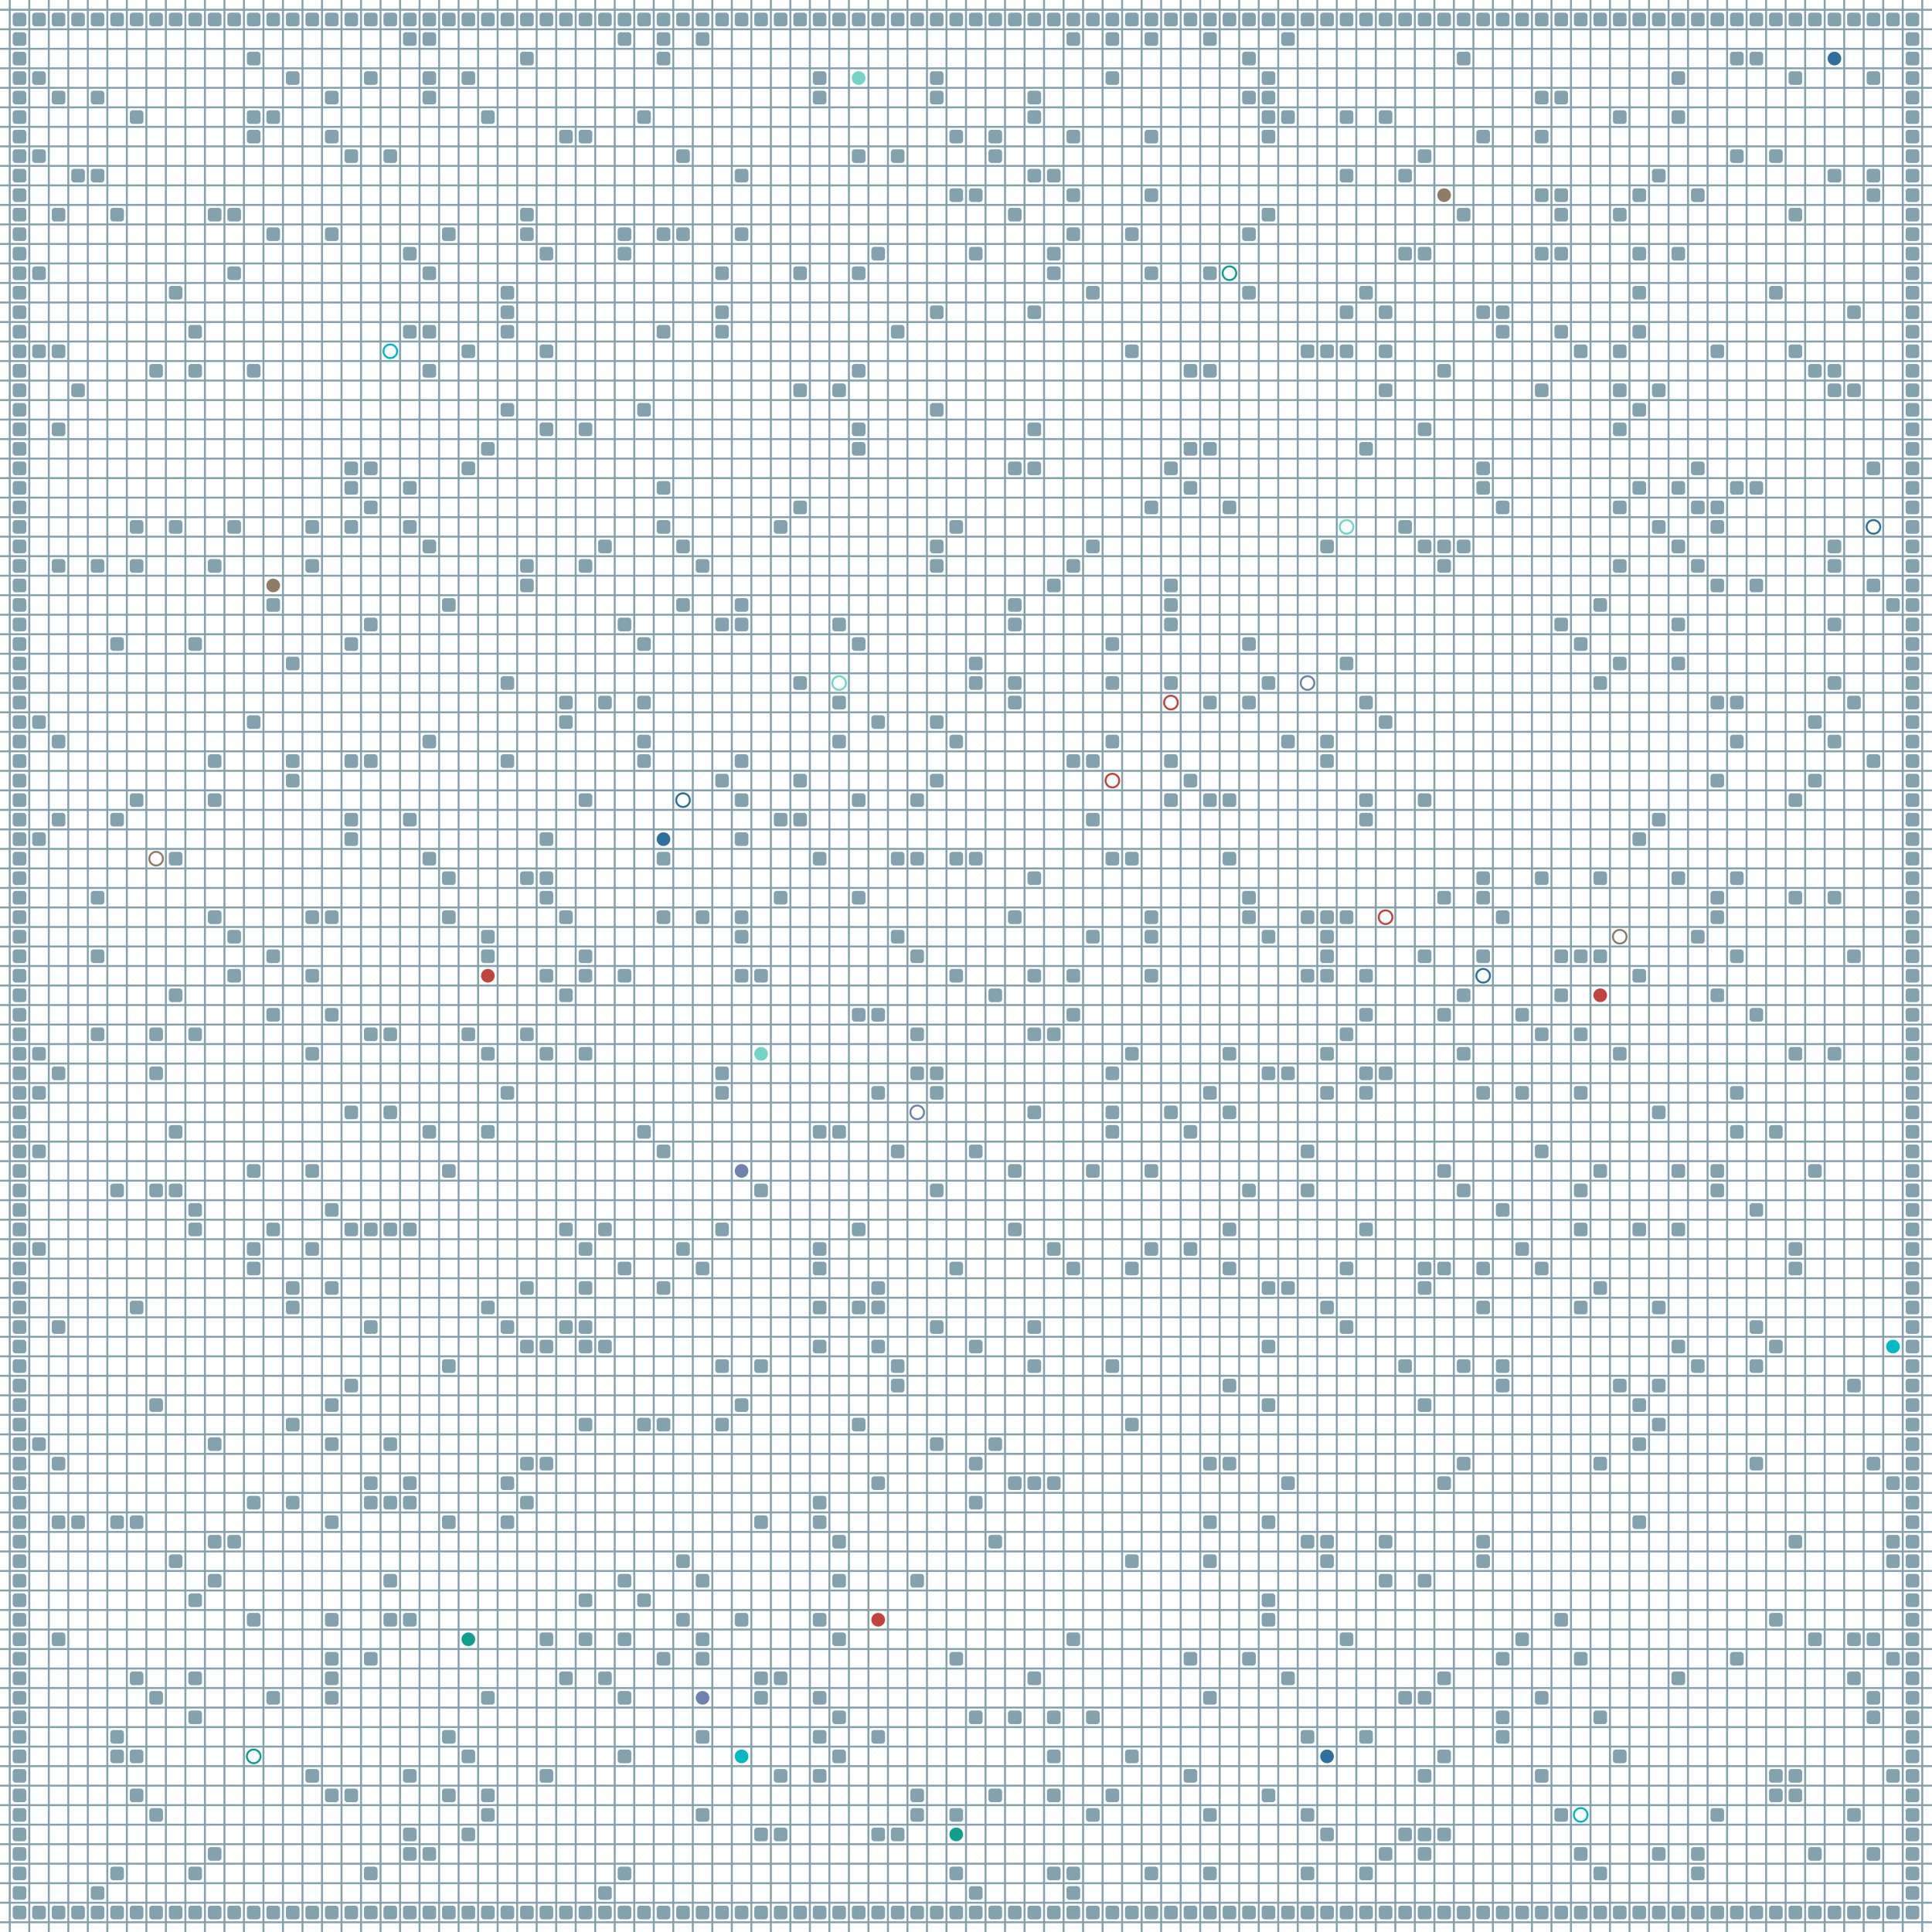 <?xml version="1.0" encoding="UTF-8"?>
        <svg xmlns="http://www.w3.org/2000/svg" xmlns:xlink="http://www.w3.org/1999/xlink"
             width="512" height="512" viewBox="0 -9900 9900 9900">
<defs>

        <rect id="obstacle" width="70" height="70" fill="#84A1AE" rx="15"/>
        <style>
        .line {stroke: #84A1AE; stroke-width: 10;}
        .agent {r: 35;}
        .target {fill: none; stroke-width: 10; r: 35;}
        </style>
        
</defs>

<line class="line" x1="-50.0" x2="-50.0" y1="0" y2="-9900" />
<line class="line" x1="50.0" x2="50.0" y1="0" y2="-9900" />
<line class="line" x1="150.0" x2="150.0" y1="0" y2="-9900" />
<line class="line" x1="250.0" x2="250.0" y1="0" y2="-9900" />
<line class="line" x1="350.0" x2="350.0" y1="0" y2="-9900" />
<line class="line" x1="450.0" x2="450.0" y1="0" y2="-9900" />
<line class="line" x1="550.0" x2="550.0" y1="0" y2="-9900" />
<line class="line" x1="650.0" x2="650.0" y1="0" y2="-9900" />
<line class="line" x1="750.0" x2="750.0" y1="0" y2="-9900" />
<line class="line" x1="850.0" x2="850.0" y1="0" y2="-9900" />
<line class="line" x1="950.0" x2="950.0" y1="0" y2="-9900" />
<line class="line" x1="1050.0" x2="1050.0" y1="0" y2="-9900" />
<line class="line" x1="1150.0" x2="1150.0" y1="0" y2="-9900" />
<line class="line" x1="1250.0" x2="1250.0" y1="0" y2="-9900" />
<line class="line" x1="1350.0" x2="1350.0" y1="0" y2="-9900" />
<line class="line" x1="1450.0" x2="1450.0" y1="0" y2="-9900" />
<line class="line" x1="1550.0" x2="1550.0" y1="0" y2="-9900" />
<line class="line" x1="1650.0" x2="1650.0" y1="0" y2="-9900" />
<line class="line" x1="1750.0" x2="1750.0" y1="0" y2="-9900" />
<line class="line" x1="1850.0" x2="1850.0" y1="0" y2="-9900" />
<line class="line" x1="1950.0" x2="1950.0" y1="0" y2="-9900" />
<line class="line" x1="2050.0" x2="2050.0" y1="0" y2="-9900" />
<line class="line" x1="2150.0" x2="2150.0" y1="0" y2="-9900" />
<line class="line" x1="2250.0" x2="2250.0" y1="0" y2="-9900" />
<line class="line" x1="2350.0" x2="2350.0" y1="0" y2="-9900" />
<line class="line" x1="2450.0" x2="2450.0" y1="0" y2="-9900" />
<line class="line" x1="2550.0" x2="2550.0" y1="0" y2="-9900" />
<line class="line" x1="2650.0" x2="2650.0" y1="0" y2="-9900" />
<line class="line" x1="2750.0" x2="2750.0" y1="0" y2="-9900" />
<line class="line" x1="2850.0" x2="2850.0" y1="0" y2="-9900" />
<line class="line" x1="2950.0" x2="2950.0" y1="0" y2="-9900" />
<line class="line" x1="3050.0" x2="3050.0" y1="0" y2="-9900" />
<line class="line" x1="3150.0" x2="3150.0" y1="0" y2="-9900" />
<line class="line" x1="3250.0" x2="3250.0" y1="0" y2="-9900" />
<line class="line" x1="3350.0" x2="3350.0" y1="0" y2="-9900" />
<line class="line" x1="3450.0" x2="3450.0" y1="0" y2="-9900" />
<line class="line" x1="3550.0" x2="3550.0" y1="0" y2="-9900" />
<line class="line" x1="3650.0" x2="3650.0" y1="0" y2="-9900" />
<line class="line" x1="3750.0" x2="3750.0" y1="0" y2="-9900" />
<line class="line" x1="3850.0" x2="3850.0" y1="0" y2="-9900" />
<line class="line" x1="3950.0" x2="3950.0" y1="0" y2="-9900" />
<line class="line" x1="4050.0" x2="4050.0" y1="0" y2="-9900" />
<line class="line" x1="4150.0" x2="4150.0" y1="0" y2="-9900" />
<line class="line" x1="4250.0" x2="4250.0" y1="0" y2="-9900" />
<line class="line" x1="4350.0" x2="4350.0" y1="0" y2="-9900" />
<line class="line" x1="4450.0" x2="4450.0" y1="0" y2="-9900" />
<line class="line" x1="4550.0" x2="4550.0" y1="0" y2="-9900" />
<line class="line" x1="4650.0" x2="4650.0" y1="0" y2="-9900" />
<line class="line" x1="4750.0" x2="4750.0" y1="0" y2="-9900" />
<line class="line" x1="4850.0" x2="4850.0" y1="0" y2="-9900" />
<line class="line" x1="4950.0" x2="4950.0" y1="0" y2="-9900" />
<line class="line" x1="5050.0" x2="5050.0" y1="0" y2="-9900" />
<line class="line" x1="5150.0" x2="5150.0" y1="0" y2="-9900" />
<line class="line" x1="5250.0" x2="5250.0" y1="0" y2="-9900" />
<line class="line" x1="5350.0" x2="5350.0" y1="0" y2="-9900" />
<line class="line" x1="5450.0" x2="5450.0" y1="0" y2="-9900" />
<line class="line" x1="5550.0" x2="5550.0" y1="0" y2="-9900" />
<line class="line" x1="5650.0" x2="5650.0" y1="0" y2="-9900" />
<line class="line" x1="5750.0" x2="5750.0" y1="0" y2="-9900" />
<line class="line" x1="5850.0" x2="5850.0" y1="0" y2="-9900" />
<line class="line" x1="5950.0" x2="5950.0" y1="0" y2="-9900" />
<line class="line" x1="6050.0" x2="6050.0" y1="0" y2="-9900" />
<line class="line" x1="6150.0" x2="6150.0" y1="0" y2="-9900" />
<line class="line" x1="6250.0" x2="6250.0" y1="0" y2="-9900" />
<line class="line" x1="6350.0" x2="6350.0" y1="0" y2="-9900" />
<line class="line" x1="6450.0" x2="6450.0" y1="0" y2="-9900" />
<line class="line" x1="6550.0" x2="6550.0" y1="0" y2="-9900" />
<line class="line" x1="6650.0" x2="6650.0" y1="0" y2="-9900" />
<line class="line" x1="6750.0" x2="6750.0" y1="0" y2="-9900" />
<line class="line" x1="6850.0" x2="6850.0" y1="0" y2="-9900" />
<line class="line" x1="6950.0" x2="6950.0" y1="0" y2="-9900" />
<line class="line" x1="7050.0" x2="7050.0" y1="0" y2="-9900" />
<line class="line" x1="7150.0" x2="7150.0" y1="0" y2="-9900" />
<line class="line" x1="7250.0" x2="7250.0" y1="0" y2="-9900" />
<line class="line" x1="7350.0" x2="7350.0" y1="0" y2="-9900" />
<line class="line" x1="7450.0" x2="7450.0" y1="0" y2="-9900" />
<line class="line" x1="7550.0" x2="7550.0" y1="0" y2="-9900" />
<line class="line" x1="7650.0" x2="7650.0" y1="0" y2="-9900" />
<line class="line" x1="7750.0" x2="7750.0" y1="0" y2="-9900" />
<line class="line" x1="7850.0" x2="7850.0" y1="0" y2="-9900" />
<line class="line" x1="7950.0" x2="7950.0" y1="0" y2="-9900" />
<line class="line" x1="8050.0" x2="8050.0" y1="0" y2="-9900" />
<line class="line" x1="8150.0" x2="8150.0" y1="0" y2="-9900" />
<line class="line" x1="8250.0" x2="8250.0" y1="0" y2="-9900" />
<line class="line" x1="8350.0" x2="8350.0" y1="0" y2="-9900" />
<line class="line" x1="8450.0" x2="8450.0" y1="0" y2="-9900" />
<line class="line" x1="8550.0" x2="8550.0" y1="0" y2="-9900" />
<line class="line" x1="8650.0" x2="8650.0" y1="0" y2="-9900" />
<line class="line" x1="8750.0" x2="8750.0" y1="0" y2="-9900" />
<line class="line" x1="8850.0" x2="8850.0" y1="0" y2="-9900" />
<line class="line" x1="8950.0" x2="8950.0" y1="0" y2="-9900" />
<line class="line" x1="9050.0" x2="9050.0" y1="0" y2="-9900" />
<line class="line" x1="9150.0" x2="9150.0" y1="0" y2="-9900" />
<line class="line" x1="9250.0" x2="9250.0" y1="0" y2="-9900" />
<line class="line" x1="9350.0" x2="9350.0" y1="0" y2="-9900" />
<line class="line" x1="9450.0" x2="9450.0" y1="0" y2="-9900" />
<line class="line" x1="9550.0" x2="9550.0" y1="0" y2="-9900" />
<line class="line" x1="9650.0" x2="9650.0" y1="0" y2="-9900" />
<line class="line" x1="9750.0" x2="9750.0" y1="0" y2="-9900" />
<line class="line" x1="9850.0" x2="9850.0" y1="0" y2="-9900" />
<line class="line" x1="0" x2="9900" y1="50.0" y2="50.0" />
<line class="line" x1="0" x2="9900" y1="-50.0" y2="-50.0" />
<line class="line" x1="0" x2="9900" y1="-150.0" y2="-150.0" />
<line class="line" x1="0" x2="9900" y1="-250.0" y2="-250.0" />
<line class="line" x1="0" x2="9900" y1="-350.0" y2="-350.0" />
<line class="line" x1="0" x2="9900" y1="-450.0" y2="-450.0" />
<line class="line" x1="0" x2="9900" y1="-550.0" y2="-550.0" />
<line class="line" x1="0" x2="9900" y1="-650.0" y2="-650.0" />
<line class="line" x1="0" x2="9900" y1="-750.0" y2="-750.0" />
<line class="line" x1="0" x2="9900" y1="-850.0" y2="-850.0" />
<line class="line" x1="0" x2="9900" y1="-950.0" y2="-950.0" />
<line class="line" x1="0" x2="9900" y1="-1050.0" y2="-1050.0" />
<line class="line" x1="0" x2="9900" y1="-1150.0" y2="-1150.0" />
<line class="line" x1="0" x2="9900" y1="-1250.0" y2="-1250.0" />
<line class="line" x1="0" x2="9900" y1="-1350.0" y2="-1350.0" />
<line class="line" x1="0" x2="9900" y1="-1450.0" y2="-1450.0" />
<line class="line" x1="0" x2="9900" y1="-1550.0" y2="-1550.0" />
<line class="line" x1="0" x2="9900" y1="-1650.0" y2="-1650.0" />
<line class="line" x1="0" x2="9900" y1="-1750.0" y2="-1750.0" />
<line class="line" x1="0" x2="9900" y1="-1850.0" y2="-1850.0" />
<line class="line" x1="0" x2="9900" y1="-1950.0" y2="-1950.0" />
<line class="line" x1="0" x2="9900" y1="-2050.0" y2="-2050.0" />
<line class="line" x1="0" x2="9900" y1="-2150.0" y2="-2150.0" />
<line class="line" x1="0" x2="9900" y1="-2250.0" y2="-2250.0" />
<line class="line" x1="0" x2="9900" y1="-2350.0" y2="-2350.0" />
<line class="line" x1="0" x2="9900" y1="-2450.0" y2="-2450.0" />
<line class="line" x1="0" x2="9900" y1="-2550.0" y2="-2550.0" />
<line class="line" x1="0" x2="9900" y1="-2650.0" y2="-2650.0" />
<line class="line" x1="0" x2="9900" y1="-2750.0" y2="-2750.0" />
<line class="line" x1="0" x2="9900" y1="-2850.0" y2="-2850.0" />
<line class="line" x1="0" x2="9900" y1="-2950.0" y2="-2950.0" />
<line class="line" x1="0" x2="9900" y1="-3050.0" y2="-3050.0" />
<line class="line" x1="0" x2="9900" y1="-3150.0" y2="-3150.0" />
<line class="line" x1="0" x2="9900" y1="-3250.0" y2="-3250.0" />
<line class="line" x1="0" x2="9900" y1="-3350.0" y2="-3350.0" />
<line class="line" x1="0" x2="9900" y1="-3450.0" y2="-3450.0" />
<line class="line" x1="0" x2="9900" y1="-3550.0" y2="-3550.0" />
<line class="line" x1="0" x2="9900" y1="-3650.0" y2="-3650.0" />
<line class="line" x1="0" x2="9900" y1="-3750.0" y2="-3750.0" />
<line class="line" x1="0" x2="9900" y1="-3850.0" y2="-3850.0" />
<line class="line" x1="0" x2="9900" y1="-3950.0" y2="-3950.0" />
<line class="line" x1="0" x2="9900" y1="-4050.0" y2="-4050.0" />
<line class="line" x1="0" x2="9900" y1="-4150.0" y2="-4150.0" />
<line class="line" x1="0" x2="9900" y1="-4250.0" y2="-4250.0" />
<line class="line" x1="0" x2="9900" y1="-4350.0" y2="-4350.0" />
<line class="line" x1="0" x2="9900" y1="-4450.0" y2="-4450.0" />
<line class="line" x1="0" x2="9900" y1="-4550.0" y2="-4550.0" />
<line class="line" x1="0" x2="9900" y1="-4650.0" y2="-4650.0" />
<line class="line" x1="0" x2="9900" y1="-4750.0" y2="-4750.0" />
<line class="line" x1="0" x2="9900" y1="-4850.0" y2="-4850.0" />
<line class="line" x1="0" x2="9900" y1="-4950.0" y2="-4950.0" />
<line class="line" x1="0" x2="9900" y1="-5050.0" y2="-5050.0" />
<line class="line" x1="0" x2="9900" y1="-5150.0" y2="-5150.0" />
<line class="line" x1="0" x2="9900" y1="-5250.0" y2="-5250.0" />
<line class="line" x1="0" x2="9900" y1="-5350.0" y2="-5350.0" />
<line class="line" x1="0" x2="9900" y1="-5450.0" y2="-5450.0" />
<line class="line" x1="0" x2="9900" y1="-5550.0" y2="-5550.0" />
<line class="line" x1="0" x2="9900" y1="-5650.0" y2="-5650.0" />
<line class="line" x1="0" x2="9900" y1="-5750.0" y2="-5750.0" />
<line class="line" x1="0" x2="9900" y1="-5850.0" y2="-5850.0" />
<line class="line" x1="0" x2="9900" y1="-5950.0" y2="-5950.0" />
<line class="line" x1="0" x2="9900" y1="-6050.0" y2="-6050.0" />
<line class="line" x1="0" x2="9900" y1="-6150.0" y2="-6150.0" />
<line class="line" x1="0" x2="9900" y1="-6250.0" y2="-6250.0" />
<line class="line" x1="0" x2="9900" y1="-6350.0" y2="-6350.0" />
<line class="line" x1="0" x2="9900" y1="-6450.0" y2="-6450.0" />
<line class="line" x1="0" x2="9900" y1="-6550.0" y2="-6550.0" />
<line class="line" x1="0" x2="9900" y1="-6650.0" y2="-6650.0" />
<line class="line" x1="0" x2="9900" y1="-6750.0" y2="-6750.0" />
<line class="line" x1="0" x2="9900" y1="-6850.0" y2="-6850.0" />
<line class="line" x1="0" x2="9900" y1="-6950.0" y2="-6950.0" />
<line class="line" x1="0" x2="9900" y1="-7050.0" y2="-7050.0" />
<line class="line" x1="0" x2="9900" y1="-7150.0" y2="-7150.0" />
<line class="line" x1="0" x2="9900" y1="-7250.0" y2="-7250.0" />
<line class="line" x1="0" x2="9900" y1="-7350.0" y2="-7350.0" />
<line class="line" x1="0" x2="9900" y1="-7450.0" y2="-7450.0" />
<line class="line" x1="0" x2="9900" y1="-7550.0" y2="-7550.0" />
<line class="line" x1="0" x2="9900" y1="-7650.0" y2="-7650.0" />
<line class="line" x1="0" x2="9900" y1="-7750.0" y2="-7750.0" />
<line class="line" x1="0" x2="9900" y1="-7850.0" y2="-7850.0" />
<line class="line" x1="0" x2="9900" y1="-7950.0" y2="-7950.0" />
<line class="line" x1="0" x2="9900" y1="-8050.0" y2="-8050.0" />
<line class="line" x1="0" x2="9900" y1="-8150.0" y2="-8150.0" />
<line class="line" x1="0" x2="9900" y1="-8250.0" y2="-8250.0" />
<line class="line" x1="0" x2="9900" y1="-8350.0" y2="-8350.0" />
<line class="line" x1="0" x2="9900" y1="-8450.0" y2="-8450.0" />
<line class="line" x1="0" x2="9900" y1="-8550.0" y2="-8550.0" />
<line class="line" x1="0" x2="9900" y1="-8650.0" y2="-8650.0" />
<line class="line" x1="0" x2="9900" y1="-8750.0" y2="-8750.0" />
<line class="line" x1="0" x2="9900" y1="-8850.0" y2="-8850.0" />
<line class="line" x1="0" x2="9900" y1="-8950.0" y2="-8950.0" />
<line class="line" x1="0" x2="9900" y1="-9050.0" y2="-9050.0" />
<line class="line" x1="0" x2="9900" y1="-9150.0" y2="-9150.0" />
<line class="line" x1="0" x2="9900" y1="-9250.0" y2="-9250.0" />
<line class="line" x1="0" x2="9900" y1="-9350.0" y2="-9350.0" />
<line class="line" x1="0" x2="9900" y1="-9450.0" y2="-9450.0" />
<line class="line" x1="0" x2="9900" y1="-9550.0" y2="-9550.0" />
<line class="line" x1="0" x2="9900" y1="-9650.0" y2="-9650.0" />
<line class="line" x1="0" x2="9900" y1="-9750.0" y2="-9750.0" />
<line class="line" x1="0" x2="9900" y1="-9850.0" y2="-9850.0" />
<use href="#obstacle" x="65" y="-135" />
<use href="#obstacle" x="65" y="-235" />
<use href="#obstacle" x="65" y="-335" />
<use href="#obstacle" x="65" y="-435" />
<use href="#obstacle" x="65" y="-535" />
<use href="#obstacle" x="65" y="-635" />
<use href="#obstacle" x="65" y="-735" />
<use href="#obstacle" x="65" y="-835" />
<use href="#obstacle" x="65" y="-935" />
<use href="#obstacle" x="65" y="-1035" />
<use href="#obstacle" x="65" y="-1135" />
<use href="#obstacle" x="65" y="-1235" />
<use href="#obstacle" x="65" y="-1335" />
<use href="#obstacle" x="65" y="-1435" />
<use href="#obstacle" x="65" y="-1535" />
<use href="#obstacle" x="65" y="-1635" />
<use href="#obstacle" x="65" y="-1735" />
<use href="#obstacle" x="65" y="-1835" />
<use href="#obstacle" x="65" y="-1935" />
<use href="#obstacle" x="65" y="-2035" />
<use href="#obstacle" x="65" y="-2135" />
<use href="#obstacle" x="65" y="-2235" />
<use href="#obstacle" x="65" y="-2335" />
<use href="#obstacle" x="65" y="-2435" />
<use href="#obstacle" x="65" y="-2535" />
<use href="#obstacle" x="65" y="-2635" />
<use href="#obstacle" x="65" y="-2735" />
<use href="#obstacle" x="65" y="-2835" />
<use href="#obstacle" x="65" y="-2935" />
<use href="#obstacle" x="65" y="-3035" />
<use href="#obstacle" x="65" y="-3135" />
<use href="#obstacle" x="65" y="-3235" />
<use href="#obstacle" x="65" y="-3335" />
<use href="#obstacle" x="65" y="-3435" />
<use href="#obstacle" x="65" y="-3535" />
<use href="#obstacle" x="65" y="-3635" />
<use href="#obstacle" x="65" y="-3735" />
<use href="#obstacle" x="65" y="-3835" />
<use href="#obstacle" x="65" y="-3935" />
<use href="#obstacle" x="65" y="-4035" />
<use href="#obstacle" x="65" y="-4135" />
<use href="#obstacle" x="65" y="-4235" />
<use href="#obstacle" x="65" y="-4335" />
<use href="#obstacle" x="65" y="-4435" />
<use href="#obstacle" x="65" y="-4535" />
<use href="#obstacle" x="65" y="-4635" />
<use href="#obstacle" x="65" y="-4735" />
<use href="#obstacle" x="65" y="-4835" />
<use href="#obstacle" x="65" y="-4935" />
<use href="#obstacle" x="65" y="-5035" />
<use href="#obstacle" x="65" y="-5135" />
<use href="#obstacle" x="65" y="-5235" />
<use href="#obstacle" x="65" y="-5335" />
<use href="#obstacle" x="65" y="-5435" />
<use href="#obstacle" x="65" y="-5535" />
<use href="#obstacle" x="65" y="-5635" />
<use href="#obstacle" x="65" y="-5735" />
<use href="#obstacle" x="65" y="-5835" />
<use href="#obstacle" x="65" y="-5935" />
<use href="#obstacle" x="65" y="-6035" />
<use href="#obstacle" x="65" y="-6135" />
<use href="#obstacle" x="65" y="-6235" />
<use href="#obstacle" x="65" y="-6335" />
<use href="#obstacle" x="65" y="-6435" />
<use href="#obstacle" x="65" y="-6535" />
<use href="#obstacle" x="65" y="-6635" />
<use href="#obstacle" x="65" y="-6735" />
<use href="#obstacle" x="65" y="-6835" />
<use href="#obstacle" x="65" y="-6935" />
<use href="#obstacle" x="65" y="-7035" />
<use href="#obstacle" x="65" y="-7135" />
<use href="#obstacle" x="65" y="-7235" />
<use href="#obstacle" x="65" y="-7335" />
<use href="#obstacle" x="65" y="-7435" />
<use href="#obstacle" x="65" y="-7535" />
<use href="#obstacle" x="65" y="-7635" />
<use href="#obstacle" x="65" y="-7735" />
<use href="#obstacle" x="65" y="-7835" />
<use href="#obstacle" x="65" y="-7935" />
<use href="#obstacle" x="65" y="-8035" />
<use href="#obstacle" x="65" y="-8135" />
<use href="#obstacle" x="65" y="-8235" />
<use href="#obstacle" x="65" y="-8335" />
<use href="#obstacle" x="65" y="-8435" />
<use href="#obstacle" x="65" y="-8535" />
<use href="#obstacle" x="65" y="-8635" />
<use href="#obstacle" x="65" y="-8735" />
<use href="#obstacle" x="65" y="-8835" />
<use href="#obstacle" x="65" y="-8935" />
<use href="#obstacle" x="65" y="-9035" />
<use href="#obstacle" x="65" y="-9135" />
<use href="#obstacle" x="65" y="-9235" />
<use href="#obstacle" x="65" y="-9335" />
<use href="#obstacle" x="65" y="-9435" />
<use href="#obstacle" x="65" y="-9535" />
<use href="#obstacle" x="65" y="-9635" />
<use href="#obstacle" x="65" y="-9735" />
<use href="#obstacle" x="65" y="-9835" />
<use href="#obstacle" x="165" y="-135" />
<use href="#obstacle" x="165" y="-2535" />
<use href="#obstacle" x="165" y="-3535" />
<use href="#obstacle" x="165" y="-4035" />
<use href="#obstacle" x="165" y="-4335" />
<use href="#obstacle" x="165" y="-4535" />
<use href="#obstacle" x="165" y="-5635" />
<use href="#obstacle" x="165" y="-6235" />
<use href="#obstacle" x="165" y="-8135" />
<use href="#obstacle" x="165" y="-8535" />
<use href="#obstacle" x="165" y="-9135" />
<use href="#obstacle" x="165" y="-9535" />
<use href="#obstacle" x="165" y="-9835" />
<use href="#obstacle" x="265" y="-135" />
<use href="#obstacle" x="265" y="-1535" />
<use href="#obstacle" x="265" y="-2135" />
<use href="#obstacle" x="265" y="-2435" />
<use href="#obstacle" x="265" y="-3135" />
<use href="#obstacle" x="265" y="-4435" />
<use href="#obstacle" x="265" y="-5735" />
<use href="#obstacle" x="265" y="-6135" />
<use href="#obstacle" x="265" y="-7035" />
<use href="#obstacle" x="265" y="-7735" />
<use href="#obstacle" x="265" y="-8135" />
<use href="#obstacle" x="265" y="-8835" />
<use href="#obstacle" x="265" y="-9435" />
<use href="#obstacle" x="265" y="-9835" />
<use href="#obstacle" x="365" y="-135" />
<use href="#obstacle" x="365" y="-2135" />
<use href="#obstacle" x="365" y="-7935" />
<use href="#obstacle" x="365" y="-9035" />
<use href="#obstacle" x="365" y="-9835" />
<use href="#obstacle" x="465" y="-135" />
<use href="#obstacle" x="465" y="-235" />
<use href="#obstacle" x="465" y="-4635" />
<use href="#obstacle" x="465" y="-5035" />
<use href="#obstacle" x="465" y="-5335" />
<use href="#obstacle" x="465" y="-7035" />
<use href="#obstacle" x="465" y="-9035" />
<use href="#obstacle" x="465" y="-9435" />
<use href="#obstacle" x="465" y="-9835" />
<use href="#obstacle" x="565" y="-135" />
<use href="#obstacle" x="565" y="-335" />
<use href="#obstacle" x="565" y="-935" />
<use href="#obstacle" x="565" y="-1035" />
<use href="#obstacle" x="565" y="-2135" />
<use href="#obstacle" x="565" y="-3835" />
<use href="#obstacle" x="565" y="-5735" />
<use href="#obstacle" x="565" y="-6635" />
<use href="#obstacle" x="565" y="-8835" />
<use href="#obstacle" x="565" y="-9835" />
<use href="#obstacle" x="665" y="-135" />
<use href="#obstacle" x="665" y="-735" />
<use href="#obstacle" x="665" y="-935" />
<use href="#obstacle" x="665" y="-1335" />
<use href="#obstacle" x="665" y="-2135" />
<use href="#obstacle" x="665" y="-3235" />
<use href="#obstacle" x="665" y="-5835" />
<use href="#obstacle" x="665" y="-7035" />
<use href="#obstacle" x="665" y="-7235" />
<use href="#obstacle" x="665" y="-9335" />
<use href="#obstacle" x="665" y="-9835" />
<use href="#obstacle" x="765" y="-135" />
<use href="#obstacle" x="765" y="-635" />
<use href="#obstacle" x="765" y="-1235" />
<use href="#obstacle" x="765" y="-2735" />
<use href="#obstacle" x="765" y="-3835" />
<use href="#obstacle" x="765" y="-4435" />
<use href="#obstacle" x="765" y="-4635" />
<use href="#obstacle" x="765" y="-8035" />
<use href="#obstacle" x="765" y="-9835" />
<use href="#obstacle" x="865" y="-135" />
<use href="#obstacle" x="865" y="-1935" />
<use href="#obstacle" x="865" y="-3835" />
<use href="#obstacle" x="865" y="-4135" />
<use href="#obstacle" x="865" y="-4835" />
<use href="#obstacle" x="865" y="-5535" />
<use href="#obstacle" x="865" y="-7235" />
<use href="#obstacle" x="865" y="-8435" />
<use href="#obstacle" x="865" y="-9835" />
<use href="#obstacle" x="965" y="-135" />
<use href="#obstacle" x="965" y="-335" />
<use href="#obstacle" x="965" y="-1135" />
<use href="#obstacle" x="965" y="-1335" />
<use href="#obstacle" x="965" y="-1735" />
<use href="#obstacle" x="965" y="-3635" />
<use href="#obstacle" x="965" y="-3735" />
<use href="#obstacle" x="965" y="-4635" />
<use href="#obstacle" x="965" y="-6635" />
<use href="#obstacle" x="965" y="-8035" />
<use href="#obstacle" x="965" y="-8235" />
<use href="#obstacle" x="965" y="-9835" />
<use href="#obstacle" x="1065" y="-135" />
<use href="#obstacle" x="1065" y="-435" />
<use href="#obstacle" x="1065" y="-1835" />
<use href="#obstacle" x="1065" y="-2035" />
<use href="#obstacle" x="1065" y="-2535" />
<use href="#obstacle" x="1065" y="-5235" />
<use href="#obstacle" x="1065" y="-5835" />
<use href="#obstacle" x="1065" y="-6035" />
<use href="#obstacle" x="1065" y="-7035" />
<use href="#obstacle" x="1065" y="-8835" />
<use href="#obstacle" x="1065" y="-9835" />
<use href="#obstacle" x="1165" y="-135" />
<use href="#obstacle" x="1165" y="-2035" />
<use href="#obstacle" x="1165" y="-4935" />
<use href="#obstacle" x="1165" y="-5135" />
<use href="#obstacle" x="1165" y="-7235" />
<use href="#obstacle" x="1165" y="-8535" />
<use href="#obstacle" x="1165" y="-8835" />
<use href="#obstacle" x="1165" y="-9835" />
<use href="#obstacle" x="1265" y="-135" />
<use href="#obstacle" x="1265" y="-1635" />
<use href="#obstacle" x="1265" y="-2235" />
<use href="#obstacle" x="1265" y="-3435" />
<use href="#obstacle" x="1265" y="-3535" />
<use href="#obstacle" x="1265" y="-3935" />
<use href="#obstacle" x="1265" y="-6235" />
<use href="#obstacle" x="1265" y="-8035" />
<use href="#obstacle" x="1265" y="-9235" />
<use href="#obstacle" x="1265" y="-9335" />
<use href="#obstacle" x="1265" y="-9635" />
<use href="#obstacle" x="1265" y="-9835" />
<use href="#obstacle" x="1365" y="-135" />
<use href="#obstacle" x="1365" y="-1235" />
<use href="#obstacle" x="1365" y="-3635" />
<use href="#obstacle" x="1365" y="-4735" />
<use href="#obstacle" x="1365" y="-5035" />
<use href="#obstacle" x="1365" y="-6835" />
<use href="#obstacle" x="1365" y="-8735" />
<use href="#obstacle" x="1365" y="-9335" />
<use href="#obstacle" x="1365" y="-9835" />
<use href="#obstacle" x="1465" y="-135" />
<use href="#obstacle" x="1465" y="-2235" />
<use href="#obstacle" x="1465" y="-2635" />
<use href="#obstacle" x="1465" y="-3235" />
<use href="#obstacle" x="1465" y="-3335" />
<use href="#obstacle" x="1465" y="-5935" />
<use href="#obstacle" x="1465" y="-6035" />
<use href="#obstacle" x="1465" y="-6535" />
<use href="#obstacle" x="1465" y="-9535" />
<use href="#obstacle" x="1465" y="-9835" />
<use href="#obstacle" x="1565" y="-135" />
<use href="#obstacle" x="1565" y="-835" />
<use href="#obstacle" x="1565" y="-3535" />
<use href="#obstacle" x="1565" y="-3935" />
<use href="#obstacle" x="1565" y="-4535" />
<use href="#obstacle" x="1565" y="-4935" />
<use href="#obstacle" x="1565" y="-5235" />
<use href="#obstacle" x="1565" y="-7035" />
<use href="#obstacle" x="1565" y="-7235" />
<use href="#obstacle" x="1565" y="-9835" />
<use href="#obstacle" x="1665" y="-135" />
<use href="#obstacle" x="1665" y="-735" />
<use href="#obstacle" x="1665" y="-1235" />
<use href="#obstacle" x="1665" y="-1335" />
<use href="#obstacle" x="1665" y="-1435" />
<use href="#obstacle" x="1665" y="-1635" />
<use href="#obstacle" x="1665" y="-2135" />
<use href="#obstacle" x="1665" y="-2535" />
<use href="#obstacle" x="1665" y="-2735" />
<use href="#obstacle" x="1665" y="-3335" />
<use href="#obstacle" x="1665" y="-3735" />
<use href="#obstacle" x="1665" y="-4735" />
<use href="#obstacle" x="1665" y="-5235" />
<use href="#obstacle" x="1665" y="-8735" />
<use href="#obstacle" x="1665" y="-9235" />
<use href="#obstacle" x="1665" y="-9435" />
<use href="#obstacle" x="1665" y="-9835" />
<use href="#obstacle" x="1765" y="-135" />
<use href="#obstacle" x="1765" y="-735" />
<use href="#obstacle" x="1765" y="-2835" />
<use href="#obstacle" x="1765" y="-3635" />
<use href="#obstacle" x="1765" y="-4235" />
<use href="#obstacle" x="1765" y="-5635" />
<use href="#obstacle" x="1765" y="-5735" />
<use href="#obstacle" x="1765" y="-6035" />
<use href="#obstacle" x="1765" y="-6635" />
<use href="#obstacle" x="1765" y="-7235" />
<use href="#obstacle" x="1765" y="-7435" />
<use href="#obstacle" x="1765" y="-7535" />
<use href="#obstacle" x="1765" y="-9135" />
<use href="#obstacle" x="1765" y="-9835" />
<use href="#obstacle" x="1865" y="-135" />
<use href="#obstacle" x="1865" y="-335" />
<use href="#obstacle" x="1865" y="-1435" />
<use href="#obstacle" x="1865" y="-2235" />
<use href="#obstacle" x="1865" y="-2335" />
<use href="#obstacle" x="1865" y="-3135" />
<use href="#obstacle" x="1865" y="-3635" />
<use href="#obstacle" x="1865" y="-4635" />
<use href="#obstacle" x="1865" y="-6035" />
<use href="#obstacle" x="1865" y="-6735" />
<use href="#obstacle" x="1865" y="-7335" />
<use href="#obstacle" x="1865" y="-7535" />
<use href="#obstacle" x="1865" y="-9535" />
<use href="#obstacle" x="1865" y="-9835" />
<use href="#obstacle" x="1965" y="-135" />
<use href="#obstacle" x="1965" y="-1635" />
<use href="#obstacle" x="1965" y="-1835" />
<use href="#obstacle" x="1965" y="-2235" />
<use href="#obstacle" x="1965" y="-2535" />
<use href="#obstacle" x="1965" y="-3635" />
<use href="#obstacle" x="1965" y="-4235" />
<use href="#obstacle" x="1965" y="-4635" />
<use href="#obstacle" x="1965" y="-9135" />
<use href="#obstacle" x="1965" y="-9835" />
<use href="#obstacle" x="2065" y="-135" />
<use href="#obstacle" x="2065" y="-435" />
<use href="#obstacle" x="2065" y="-535" />
<use href="#obstacle" x="2065" y="-835" />
<use href="#obstacle" x="2065" y="-1635" />
<use href="#obstacle" x="2065" y="-2235" />
<use href="#obstacle" x="2065" y="-2335" />
<use href="#obstacle" x="2065" y="-3635" />
<use href="#obstacle" x="2065" y="-5735" />
<use href="#obstacle" x="2065" y="-7235" />
<use href="#obstacle" x="2065" y="-7435" />
<use href="#obstacle" x="2065" y="-8235" />
<use href="#obstacle" x="2065" y="-8635" />
<use href="#obstacle" x="2065" y="-9735" />
<use href="#obstacle" x="2065" y="-9835" />
<use href="#obstacle" x="2165" y="-135" />
<use href="#obstacle" x="2165" y="-435" />
<use href="#obstacle" x="2165" y="-4135" />
<use href="#obstacle" x="2165" y="-5535" />
<use href="#obstacle" x="2165" y="-6135" />
<use href="#obstacle" x="2165" y="-7135" />
<use href="#obstacle" x="2165" y="-8035" />
<use href="#obstacle" x="2165" y="-8235" />
<use href="#obstacle" x="2165" y="-8535" />
<use href="#obstacle" x="2165" y="-9435" />
<use href="#obstacle" x="2165" y="-9535" />
<use href="#obstacle" x="2165" y="-9735" />
<use href="#obstacle" x="2165" y="-9835" />
<use href="#obstacle" x="2265" y="-135" />
<use href="#obstacle" x="2265" y="-735" />
<use href="#obstacle" x="2265" y="-1035" />
<use href="#obstacle" x="2265" y="-2135" />
<use href="#obstacle" x="2265" y="-2935" />
<use href="#obstacle" x="2265" y="-3935" />
<use href="#obstacle" x="2265" y="-5235" />
<use href="#obstacle" x="2265" y="-5435" />
<use href="#obstacle" x="2265" y="-6835" />
<use href="#obstacle" x="2265" y="-8735" />
<use href="#obstacle" x="2265" y="-9835" />
<use href="#obstacle" x="2365" y="-135" />
<use href="#obstacle" x="2365" y="-535" />
<use href="#obstacle" x="2365" y="-935" />
<use href="#obstacle" x="2365" y="-4635" />
<use href="#obstacle" x="2365" y="-7535" />
<use href="#obstacle" x="2365" y="-8135" />
<use href="#obstacle" x="2365" y="-9535" />
<use href="#obstacle" x="2365" y="-9835" />
<use href="#obstacle" x="2465" y="-135" />
<use href="#obstacle" x="2465" y="-635" />
<use href="#obstacle" x="2465" y="-735" />
<use href="#obstacle" x="2465" y="-1235" />
<use href="#obstacle" x="2465" y="-3235" />
<use href="#obstacle" x="2465" y="-4135" />
<use href="#obstacle" x="2465" y="-4535" />
<use href="#obstacle" x="2465" y="-5035" />
<use href="#obstacle" x="2465" y="-5135" />
<use href="#obstacle" x="2465" y="-7635" />
<use href="#obstacle" x="2465" y="-9335" />
<use href="#obstacle" x="2465" y="-9835" />
<use href="#obstacle" x="2565" y="-135" />
<use href="#obstacle" x="2565" y="-2135" />
<use href="#obstacle" x="2565" y="-2335" />
<use href="#obstacle" x="2565" y="-3135" />
<use href="#obstacle" x="2565" y="-4335" />
<use href="#obstacle" x="2565" y="-6035" />
<use href="#obstacle" x="2565" y="-6435" />
<use href="#obstacle" x="2565" y="-7835" />
<use href="#obstacle" x="2565" y="-8235" />
<use href="#obstacle" x="2565" y="-8335" />
<use href="#obstacle" x="2565" y="-8435" />
<use href="#obstacle" x="2565" y="-9835" />
<use href="#obstacle" x="2665" y="-135" />
<use href="#obstacle" x="2665" y="-2235" />
<use href="#obstacle" x="2665" y="-2435" />
<use href="#obstacle" x="2665" y="-3035" />
<use href="#obstacle" x="2665" y="-3335" />
<use href="#obstacle" x="2665" y="-4635" />
<use href="#obstacle" x="2665" y="-5435" />
<use href="#obstacle" x="2665" y="-6935" />
<use href="#obstacle" x="2665" y="-7035" />
<use href="#obstacle" x="2665" y="-8735" />
<use href="#obstacle" x="2665" y="-8835" />
<use href="#obstacle" x="2665" y="-9635" />
<use href="#obstacle" x="2665" y="-9835" />
<use href="#obstacle" x="2765" y="-135" />
<use href="#obstacle" x="2765" y="-835" />
<use href="#obstacle" x="2765" y="-1535" />
<use href="#obstacle" x="2765" y="-2435" />
<use href="#obstacle" x="2765" y="-3035" />
<use href="#obstacle" x="2765" y="-4535" />
<use href="#obstacle" x="2765" y="-4935" />
<use href="#obstacle" x="2765" y="-5335" />
<use href="#obstacle" x="2765" y="-5435" />
<use href="#obstacle" x="2765" y="-5635" />
<use href="#obstacle" x="2765" y="-7735" />
<use href="#obstacle" x="2765" y="-8135" />
<use href="#obstacle" x="2765" y="-8635" />
<use href="#obstacle" x="2765" y="-9835" />
<use href="#obstacle" x="2865" y="-135" />
<use href="#obstacle" x="2865" y="-1335" />
<use href="#obstacle" x="2865" y="-3135" />
<use href="#obstacle" x="2865" y="-3635" />
<use href="#obstacle" x="2865" y="-4835" />
<use href="#obstacle" x="2865" y="-5235" />
<use href="#obstacle" x="2865" y="-6235" />
<use href="#obstacle" x="2865" y="-6335" />
<use href="#obstacle" x="2865" y="-9235" />
<use href="#obstacle" x="2865" y="-9835" />
<use href="#obstacle" x="2965" y="-135" />
<use href="#obstacle" x="2965" y="-1535" />
<use href="#obstacle" x="2965" y="-1735" />
<use href="#obstacle" x="2965" y="-2635" />
<use href="#obstacle" x="2965" y="-3035" />
<use href="#obstacle" x="2965" y="-3135" />
<use href="#obstacle" x="2965" y="-3335" />
<use href="#obstacle" x="2965" y="-3535" />
<use href="#obstacle" x="2965" y="-4535" />
<use href="#obstacle" x="2965" y="-4935" />
<use href="#obstacle" x="2965" y="-5035" />
<use href="#obstacle" x="2965" y="-5835" />
<use href="#obstacle" x="2965" y="-7035" />
<use href="#obstacle" x="2965" y="-7735" />
<use href="#obstacle" x="2965" y="-9235" />
<use href="#obstacle" x="2965" y="-9835" />
<use href="#obstacle" x="3065" y="-135" />
<use href="#obstacle" x="3065" y="-235" />
<use href="#obstacle" x="3065" y="-1335" />
<use href="#obstacle" x="3065" y="-3035" />
<use href="#obstacle" x="3065" y="-3635" />
<use href="#obstacle" x="3065" y="-6335" />
<use href="#obstacle" x="3065" y="-7135" />
<use href="#obstacle" x="3065" y="-9835" />
<use href="#obstacle" x="3165" y="-135" />
<use href="#obstacle" x="3165" y="-335" />
<use href="#obstacle" x="3165" y="-935" />
<use href="#obstacle" x="3165" y="-1235" />
<use href="#obstacle" x="3165" y="-1535" />
<use href="#obstacle" x="3165" y="-1835" />
<use href="#obstacle" x="3165" y="-3435" />
<use href="#obstacle" x="3165" y="-4935" />
<use href="#obstacle" x="3165" y="-6735" />
<use href="#obstacle" x="3165" y="-8635" />
<use href="#obstacle" x="3165" y="-8735" />
<use href="#obstacle" x="3165" y="-9735" />
<use href="#obstacle" x="3165" y="-9835" />
<use href="#obstacle" x="3265" y="-135" />
<use href="#obstacle" x="3265" y="-1735" />
<use href="#obstacle" x="3265" y="-2635" />
<use href="#obstacle" x="3265" y="-4135" />
<use href="#obstacle" x="3265" y="-6035" />
<use href="#obstacle" x="3265" y="-6135" />
<use href="#obstacle" x="3265" y="-6335" />
<use href="#obstacle" x="3265" y="-6635" />
<use href="#obstacle" x="3265" y="-7835" />
<use href="#obstacle" x="3265" y="-9335" />
<use href="#obstacle" x="3265" y="-9835" />
<use href="#obstacle" x="3365" y="-135" />
<use href="#obstacle" x="3365" y="-1435" />
<use href="#obstacle" x="3365" y="-2635" />
<use href="#obstacle" x="3365" y="-3335" />
<use href="#obstacle" x="3365" y="-4035" />
<use href="#obstacle" x="3365" y="-5235" />
<use href="#obstacle" x="3365" y="-5535" />
<use href="#obstacle" x="3365" y="-7235" />
<use href="#obstacle" x="3365" y="-7435" />
<use href="#obstacle" x="3365" y="-8235" />
<use href="#obstacle" x="3365" y="-8735" />
<use href="#obstacle" x="3365" y="-9635" />
<use href="#obstacle" x="3365" y="-9735" />
<use href="#obstacle" x="3365" y="-9835" />
<use href="#obstacle" x="3465" y="-135" />
<use href="#obstacle" x="3465" y="-1635" />
<use href="#obstacle" x="3465" y="-1935" />
<use href="#obstacle" x="3465" y="-3535" />
<use href="#obstacle" x="3465" y="-6835" />
<use href="#obstacle" x="3465" y="-7135" />
<use href="#obstacle" x="3465" y="-8735" />
<use href="#obstacle" x="3465" y="-9135" />
<use href="#obstacle" x="3465" y="-9835" />
<use href="#obstacle" x="3565" y="-135" />
<use href="#obstacle" x="3565" y="-635" />
<use href="#obstacle" x="3565" y="-1035" />
<use href="#obstacle" x="3565" y="-1435" />
<use href="#obstacle" x="3565" y="-1535" />
<use href="#obstacle" x="3565" y="-1835" />
<use href="#obstacle" x="3565" y="-3435" />
<use href="#obstacle" x="3565" y="-5235" />
<use href="#obstacle" x="3565" y="-7035" />
<use href="#obstacle" x="3565" y="-9735" />
<use href="#obstacle" x="3565" y="-9835" />
<use href="#obstacle" x="3665" y="-135" />
<use href="#obstacle" x="3665" y="-2635" />
<use href="#obstacle" x="3665" y="-2935" />
<use href="#obstacle" x="3665" y="-3635" />
<use href="#obstacle" x="3665" y="-4335" />
<use href="#obstacle" x="3665" y="-4435" />
<use href="#obstacle" x="3665" y="-5935" />
<use href="#obstacle" x="3665" y="-6735" />
<use href="#obstacle" x="3665" y="-8235" />
<use href="#obstacle" x="3665" y="-8335" />
<use href="#obstacle" x="3665" y="-8535" />
<use href="#obstacle" x="3665" y="-9835" />
<use href="#obstacle" x="3765" y="-135" />
<use href="#obstacle" x="3765" y="-1635" />
<use href="#obstacle" x="3765" y="-2735" />
<use href="#obstacle" x="3765" y="-4935" />
<use href="#obstacle" x="3765" y="-5135" />
<use href="#obstacle" x="3765" y="-5235" />
<use href="#obstacle" x="3765" y="-5635" />
<use href="#obstacle" x="3765" y="-5835" />
<use href="#obstacle" x="3765" y="-6035" />
<use href="#obstacle" x="3765" y="-6735" />
<use href="#obstacle" x="3765" y="-6835" />
<use href="#obstacle" x="3765" y="-8735" />
<use href="#obstacle" x="3765" y="-9035" />
<use href="#obstacle" x="3765" y="-9835" />
<use href="#obstacle" x="3865" y="-135" />
<use href="#obstacle" x="3865" y="-535" />
<use href="#obstacle" x="3865" y="-1235" />
<use href="#obstacle" x="3865" y="-1335" />
<use href="#obstacle" x="3865" y="-2135" />
<use href="#obstacle" x="3865" y="-2935" />
<use href="#obstacle" x="3865" y="-3835" />
<use href="#obstacle" x="3865" y="-4935" />
<use href="#obstacle" x="3865" y="-9835" />
<use href="#obstacle" x="3965" y="-135" />
<use href="#obstacle" x="3965" y="-535" />
<use href="#obstacle" x="3965" y="-835" />
<use href="#obstacle" x="3965" y="-1335" />
<use href="#obstacle" x="3965" y="-5335" />
<use href="#obstacle" x="3965" y="-5735" />
<use href="#obstacle" x="3965" y="-7235" />
<use href="#obstacle" x="3965" y="-9835" />
<use href="#obstacle" x="4065" y="-135" />
<use href="#obstacle" x="4065" y="-5735" />
<use href="#obstacle" x="4065" y="-5935" />
<use href="#obstacle" x="4065" y="-6435" />
<use href="#obstacle" x="4065" y="-7335" />
<use href="#obstacle" x="4065" y="-7935" />
<use href="#obstacle" x="4065" y="-8535" />
<use href="#obstacle" x="4065" y="-9835" />
<use href="#obstacle" x="4165" y="-135" />
<use href="#obstacle" x="4165" y="-835" />
<use href="#obstacle" x="4165" y="-1035" />
<use href="#obstacle" x="4165" y="-1235" />
<use href="#obstacle" x="4165" y="-1635" />
<use href="#obstacle" x="4165" y="-2135" />
<use href="#obstacle" x="4165" y="-2235" />
<use href="#obstacle" x="4165" y="-3035" />
<use href="#obstacle" x="4165" y="-3235" />
<use href="#obstacle" x="4165" y="-3435" />
<use href="#obstacle" x="4165" y="-3535" />
<use href="#obstacle" x="4165" y="-4135" />
<use href="#obstacle" x="4165" y="-5535" />
<use href="#obstacle" x="4165" y="-9435" />
<use href="#obstacle" x="4165" y="-9535" />
<use href="#obstacle" x="4165" y="-9835" />
<use href="#obstacle" x="4265" y="-135" />
<use href="#obstacle" x="4265" y="-935" />
<use href="#obstacle" x="4265" y="-1135" />
<use href="#obstacle" x="4265" y="-1535" />
<use href="#obstacle" x="4265" y="-1835" />
<use href="#obstacle" x="4265" y="-2035" />
<use href="#obstacle" x="4265" y="-4135" />
<use href="#obstacle" x="4265" y="-6135" />
<use href="#obstacle" x="4265" y="-6335" />
<use href="#obstacle" x="4265" y="-6735" />
<use href="#obstacle" x="4265" y="-7935" />
<use href="#obstacle" x="4265" y="-9835" />
<use href="#obstacle" x="4365" y="-135" />
<use href="#obstacle" x="4365" y="-2635" />
<use href="#obstacle" x="4365" y="-3235" />
<use href="#obstacle" x="4365" y="-3635" />
<use href="#obstacle" x="4365" y="-4735" />
<use href="#obstacle" x="4365" y="-5335" />
<use href="#obstacle" x="4365" y="-5835" />
<use href="#obstacle" x="4365" y="-6635" />
<use href="#obstacle" x="4365" y="-7635" />
<use href="#obstacle" x="4365" y="-7735" />
<use href="#obstacle" x="4365" y="-8035" />
<use href="#obstacle" x="4365" y="-8535" />
<use href="#obstacle" x="4365" y="-9135" />
<use href="#obstacle" x="4365" y="-9835" />
<use href="#obstacle" x="4465" y="-135" />
<use href="#obstacle" x="4465" y="-535" />
<use href="#obstacle" x="4465" y="-1035" />
<use href="#obstacle" x="4465" y="-2335" />
<use href="#obstacle" x="4465" y="-3035" />
<use href="#obstacle" x="4465" y="-3235" />
<use href="#obstacle" x="4465" y="-3335" />
<use href="#obstacle" x="4465" y="-4335" />
<use href="#obstacle" x="4465" y="-4735" />
<use href="#obstacle" x="4465" y="-6235" />
<use href="#obstacle" x="4465" y="-8635" />
<use href="#obstacle" x="4465" y="-9835" />
<use href="#obstacle" x="4565" y="-135" />
<use href="#obstacle" x="4565" y="-535" />
<use href="#obstacle" x="4565" y="-2835" />
<use href="#obstacle" x="4565" y="-2935" />
<use href="#obstacle" x="4565" y="-4035" />
<use href="#obstacle" x="4565" y="-5135" />
<use href="#obstacle" x="4565" y="-5535" />
<use href="#obstacle" x="4565" y="-8235" />
<use href="#obstacle" x="4565" y="-9135" />
<use href="#obstacle" x="4565" y="-9835" />
<use href="#obstacle" x="4665" y="-135" />
<use href="#obstacle" x="4665" y="-635" />
<use href="#obstacle" x="4665" y="-735" />
<use href="#obstacle" x="4665" y="-1835" />
<use href="#obstacle" x="4665" y="-4435" />
<use href="#obstacle" x="4665" y="-4635" />
<use href="#obstacle" x="4665" y="-5035" />
<use href="#obstacle" x="4665" y="-5535" />
<use href="#obstacle" x="4665" y="-5835" />
<use href="#obstacle" x="4665" y="-9835" />
<use href="#obstacle" x="4765" y="-135" />
<use href="#obstacle" x="4765" y="-2535" />
<use href="#obstacle" x="4765" y="-3135" />
<use href="#obstacle" x="4765" y="-3835" />
<use href="#obstacle" x="4765" y="-4335" />
<use href="#obstacle" x="4765" y="-4435" />
<use href="#obstacle" x="4765" y="-5935" />
<use href="#obstacle" x="4765" y="-6235" />
<use href="#obstacle" x="4765" y="-7035" />
<use href="#obstacle" x="4765" y="-7135" />
<use href="#obstacle" x="4765" y="-7835" />
<use href="#obstacle" x="4765" y="-8335" />
<use href="#obstacle" x="4765" y="-9435" />
<use href="#obstacle" x="4765" y="-9535" />
<use href="#obstacle" x="4765" y="-9835" />
<use href="#obstacle" x="4865" y="-135" />
<use href="#obstacle" x="4865" y="-335" />
<use href="#obstacle" x="4865" y="-635" />
<use href="#obstacle" x="4865" y="-1435" />
<use href="#obstacle" x="4865" y="-3435" />
<use href="#obstacle" x="4865" y="-4935" />
<use href="#obstacle" x="4865" y="-5535" />
<use href="#obstacle" x="4865" y="-6135" />
<use href="#obstacle" x="4865" y="-7235" />
<use href="#obstacle" x="4865" y="-8935" />
<use href="#obstacle" x="4865" y="-9235" />
<use href="#obstacle" x="4865" y="-9835" />
<use href="#obstacle" x="4965" y="-135" />
<use href="#obstacle" x="4965" y="-235" />
<use href="#obstacle" x="4965" y="-1135" />
<use href="#obstacle" x="4965" y="-2235" />
<use href="#obstacle" x="4965" y="-2435" />
<use href="#obstacle" x="4965" y="-3035" />
<use href="#obstacle" x="4965" y="-4035" />
<use href="#obstacle" x="4965" y="-5535" />
<use href="#obstacle" x="4965" y="-6435" />
<use href="#obstacle" x="4965" y="-6535" />
<use href="#obstacle" x="4965" y="-8635" />
<use href="#obstacle" x="4965" y="-8935" />
<use href="#obstacle" x="4965" y="-9835" />
<use href="#obstacle" x="5065" y="-135" />
<use href="#obstacle" x="5065" y="-735" />
<use href="#obstacle" x="5065" y="-2035" />
<use href="#obstacle" x="5065" y="-2535" />
<use href="#obstacle" x="5065" y="-4835" />
<use href="#obstacle" x="5065" y="-9135" />
<use href="#obstacle" x="5065" y="-9235" />
<use href="#obstacle" x="5065" y="-9835" />
<use href="#obstacle" x="5165" y="-135" />
<use href="#obstacle" x="5165" y="-1135" />
<use href="#obstacle" x="5165" y="-2335" />
<use href="#obstacle" x="5165" y="-3635" />
<use href="#obstacle" x="5165" y="-3935" />
<use href="#obstacle" x="5165" y="-5235" />
<use href="#obstacle" x="5165" y="-6335" />
<use href="#obstacle" x="5165" y="-6435" />
<use href="#obstacle" x="5165" y="-6735" />
<use href="#obstacle" x="5165" y="-6835" />
<use href="#obstacle" x="5165" y="-7535" />
<use href="#obstacle" x="5165" y="-8835" />
<use href="#obstacle" x="5165" y="-9835" />
<use href="#obstacle" x="5265" y="-135" />
<use href="#obstacle" x="5265" y="-1335" />
<use href="#obstacle" x="5265" y="-2335" />
<use href="#obstacle" x="5265" y="-2935" />
<use href="#obstacle" x="5265" y="-3135" />
<use href="#obstacle" x="5265" y="-4235" />
<use href="#obstacle" x="5265" y="-4635" />
<use href="#obstacle" x="5265" y="-4935" />
<use href="#obstacle" x="5265" y="-5435" />
<use href="#obstacle" x="5265" y="-7535" />
<use href="#obstacle" x="5265" y="-7735" />
<use href="#obstacle" x="5265" y="-8335" />
<use href="#obstacle" x="5265" y="-9035" />
<use href="#obstacle" x="5265" y="-9335" />
<use href="#obstacle" x="5265" y="-9435" />
<use href="#obstacle" x="5265" y="-9835" />
<use href="#obstacle" x="5365" y="-135" />
<use href="#obstacle" x="5365" y="-335" />
<use href="#obstacle" x="5365" y="-735" />
<use href="#obstacle" x="5365" y="-935" />
<use href="#obstacle" x="5365" y="-1135" />
<use href="#obstacle" x="5365" y="-2335" />
<use href="#obstacle" x="5365" y="-3535" />
<use href="#obstacle" x="5365" y="-4635" />
<use href="#obstacle" x="5365" y="-6935" />
<use href="#obstacle" x="5365" y="-8535" />
<use href="#obstacle" x="5365" y="-8635" />
<use href="#obstacle" x="5365" y="-9035" />
<use href="#obstacle" x="5365" y="-9835" />
<use href="#obstacle" x="5465" y="-135" />
<use href="#obstacle" x="5465" y="-235" />
<use href="#obstacle" x="5465" y="-335" />
<use href="#obstacle" x="5465" y="-1535" />
<use href="#obstacle" x="5465" y="-3435" />
<use href="#obstacle" x="5465" y="-4735" />
<use href="#obstacle" x="5465" y="-4935" />
<use href="#obstacle" x="5465" y="-6035" />
<use href="#obstacle" x="5465" y="-7035" />
<use href="#obstacle" x="5465" y="-8735" />
<use href="#obstacle" x="5465" y="-8935" />
<use href="#obstacle" x="5465" y="-9235" />
<use href="#obstacle" x="5465" y="-9735" />
<use href="#obstacle" x="5465" y="-9835" />
<use href="#obstacle" x="5565" y="-135" />
<use href="#obstacle" x="5565" y="-635" />
<use href="#obstacle" x="5565" y="-1135" />
<use href="#obstacle" x="5565" y="-3935" />
<use href="#obstacle" x="5565" y="-5135" />
<use href="#obstacle" x="5565" y="-5735" />
<use href="#obstacle" x="5565" y="-6035" />
<use href="#obstacle" x="5565" y="-7135" />
<use href="#obstacle" x="5565" y="-8435" />
<use href="#obstacle" x="5565" y="-9835" />
<use href="#obstacle" x="5665" y="-135" />
<use href="#obstacle" x="5665" y="-735" />
<use href="#obstacle" x="5665" y="-2935" />
<use href="#obstacle" x="5665" y="-4135" />
<use href="#obstacle" x="5665" y="-4235" />
<use href="#obstacle" x="5665" y="-4435" />
<use href="#obstacle" x="5665" y="-5535" />
<use href="#obstacle" x="5665" y="-6135" />
<use href="#obstacle" x="5665" y="-6435" />
<use href="#obstacle" x="5665" y="-6635" />
<use href="#obstacle" x="5665" y="-9535" />
<use href="#obstacle" x="5665" y="-9735" />
<use href="#obstacle" x="5665" y="-9835" />
<use href="#obstacle" x="5765" y="-135" />
<use href="#obstacle" x="5765" y="-935" />
<use href="#obstacle" x="5765" y="-1935" />
<use href="#obstacle" x="5765" y="-2635" />
<use href="#obstacle" x="5765" y="-3435" />
<use href="#obstacle" x="5765" y="-4535" />
<use href="#obstacle" x="5765" y="-5535" />
<use href="#obstacle" x="5765" y="-8135" />
<use href="#obstacle" x="5765" y="-8735" />
<use href="#obstacle" x="5765" y="-9835" />
<use href="#obstacle" x="5865" y="-135" />
<use href="#obstacle" x="5865" y="-335" />
<use href="#obstacle" x="5865" y="-3535" />
<use href="#obstacle" x="5865" y="-3935" />
<use href="#obstacle" x="5865" y="-4935" />
<use href="#obstacle" x="5865" y="-5135" />
<use href="#obstacle" x="5865" y="-5235" />
<use href="#obstacle" x="5865" y="-7335" />
<use href="#obstacle" x="5865" y="-8535" />
<use href="#obstacle" x="5865" y="-8935" />
<use href="#obstacle" x="5865" y="-9235" />
<use href="#obstacle" x="5865" y="-9735" />
<use href="#obstacle" x="5865" y="-9835" />
<use href="#obstacle" x="5965" y="-135" />
<use href="#obstacle" x="5965" y="-4235" />
<use href="#obstacle" x="5965" y="-5835" />
<use href="#obstacle" x="5965" y="-6035" />
<use href="#obstacle" x="5965" y="-6435" />
<use href="#obstacle" x="5965" y="-6735" />
<use href="#obstacle" x="5965" y="-6835" />
<use href="#obstacle" x="5965" y="-6935" />
<use href="#obstacle" x="5965" y="-7535" />
<use href="#obstacle" x="5965" y="-9835" />
<use href="#obstacle" x="6065" y="-135" />
<use href="#obstacle" x="6065" y="-835" />
<use href="#obstacle" x="6065" y="-1435" />
<use href="#obstacle" x="6065" y="-3535" />
<use href="#obstacle" x="6065" y="-4135" />
<use href="#obstacle" x="6065" y="-5935" />
<use href="#obstacle" x="6065" y="-7435" />
<use href="#obstacle" x="6065" y="-7635" />
<use href="#obstacle" x="6065" y="-8035" />
<use href="#obstacle" x="6065" y="-9835" />
<use href="#obstacle" x="6165" y="-135" />
<use href="#obstacle" x="6165" y="-335" />
<use href="#obstacle" x="6165" y="-635" />
<use href="#obstacle" x="6165" y="-1235" />
<use href="#obstacle" x="6165" y="-1935" />
<use href="#obstacle" x="6165" y="-2135" />
<use href="#obstacle" x="6165" y="-2435" />
<use href="#obstacle" x="6165" y="-4335" />
<use href="#obstacle" x="6165" y="-5835" />
<use href="#obstacle" x="6165" y="-6335" />
<use href="#obstacle" x="6165" y="-7635" />
<use href="#obstacle" x="6165" y="-8035" />
<use href="#obstacle" x="6165" y="-8535" />
<use href="#obstacle" x="6165" y="-9735" />
<use href="#obstacle" x="6165" y="-9835" />
<use href="#obstacle" x="6265" y="-135" />
<use href="#obstacle" x="6265" y="-2435" />
<use href="#obstacle" x="6265" y="-2835" />
<use href="#obstacle" x="6265" y="-3435" />
<use href="#obstacle" x="6265" y="-3635" />
<use href="#obstacle" x="6265" y="-4235" />
<use href="#obstacle" x="6265" y="-4535" />
<use href="#obstacle" x="6265" y="-5535" />
<use href="#obstacle" x="6265" y="-5835" />
<use href="#obstacle" x="6265" y="-7335" />
<use href="#obstacle" x="6265" y="-9835" />
<use href="#obstacle" x="6365" y="-135" />
<use href="#obstacle" x="6365" y="-1435" />
<use href="#obstacle" x="6365" y="-3835" />
<use href="#obstacle" x="6365" y="-5235" />
<use href="#obstacle" x="6365" y="-5335" />
<use href="#obstacle" x="6365" y="-6335" />
<use href="#obstacle" x="6365" y="-6635" />
<use href="#obstacle" x="6365" y="-8435" />
<use href="#obstacle" x="6365" y="-8735" />
<use href="#obstacle" x="6365" y="-9435" />
<use href="#obstacle" x="6365" y="-9635" />
<use href="#obstacle" x="6365" y="-9835" />
<use href="#obstacle" x="6465" y="-135" />
<use href="#obstacle" x="6465" y="-735" />
<use href="#obstacle" x="6465" y="-1635" />
<use href="#obstacle" x="6465" y="-1735" />
<use href="#obstacle" x="6465" y="-2135" />
<use href="#obstacle" x="6465" y="-2735" />
<use href="#obstacle" x="6465" y="-3035" />
<use href="#obstacle" x="6465" y="-3335" />
<use href="#obstacle" x="6465" y="-4435" />
<use href="#obstacle" x="6465" y="-5135" />
<use href="#obstacle" x="6465" y="-6435" />
<use href="#obstacle" x="6465" y="-8835" />
<use href="#obstacle" x="6465" y="-9235" />
<use href="#obstacle" x="6465" y="-9335" />
<use href="#obstacle" x="6465" y="-9435" />
<use href="#obstacle" x="6465" y="-9535" />
<use href="#obstacle" x="6465" y="-9835" />
<use href="#obstacle" x="6565" y="-135" />
<use href="#obstacle" x="6565" y="-1335" />
<use href="#obstacle" x="6565" y="-2335" />
<use href="#obstacle" x="6565" y="-3335" />
<use href="#obstacle" x="6565" y="-4435" />
<use href="#obstacle" x="6565" y="-6135" />
<use href="#obstacle" x="6565" y="-9335" />
<use href="#obstacle" x="6565" y="-9735" />
<use href="#obstacle" x="6565" y="-9835" />
<use href="#obstacle" x="6665" y="-135" />
<use href="#obstacle" x="6665" y="-335" />
<use href="#obstacle" x="6665" y="-635" />
<use href="#obstacle" x="6665" y="-1035" />
<use href="#obstacle" x="6665" y="-2035" />
<use href="#obstacle" x="6665" y="-3835" />
<use href="#obstacle" x="6665" y="-4035" />
<use href="#obstacle" x="6665" y="-4935" />
<use href="#obstacle" x="6665" y="-5235" />
<use href="#obstacle" x="6665" y="-8135" />
<use href="#obstacle" x="6665" y="-9835" />
<use href="#obstacle" x="6765" y="-135" />
<use href="#obstacle" x="6765" y="-535" />
<use href="#obstacle" x="6765" y="-1935" />
<use href="#obstacle" x="6765" y="-2035" />
<use href="#obstacle" x="6765" y="-3235" />
<use href="#obstacle" x="6765" y="-4335" />
<use href="#obstacle" x="6765" y="-4535" />
<use href="#obstacle" x="6765" y="-4935" />
<use href="#obstacle" x="6765" y="-5035" />
<use href="#obstacle" x="6765" y="-5135" />
<use href="#obstacle" x="6765" y="-5235" />
<use href="#obstacle" x="6765" y="-6035" />
<use href="#obstacle" x="6765" y="-6135" />
<use href="#obstacle" x="6765" y="-7135" />
<use href="#obstacle" x="6765" y="-8135" />
<use href="#obstacle" x="6765" y="-9835" />
<use href="#obstacle" x="6865" y="-135" />
<use href="#obstacle" x="6865" y="-1535" />
<use href="#obstacle" x="6865" y="-3135" />
<use href="#obstacle" x="6865" y="-3435" />
<use href="#obstacle" x="6865" y="-4635" />
<use href="#obstacle" x="6865" y="-5235" />
<use href="#obstacle" x="6865" y="-6535" />
<use href="#obstacle" x="6865" y="-8135" />
<use href="#obstacle" x="6865" y="-8335" />
<use href="#obstacle" x="6865" y="-9035" />
<use href="#obstacle" x="6865" y="-9335" />
<use href="#obstacle" x="6865" y="-9835" />
<use href="#obstacle" x="6965" y="-135" />
<use href="#obstacle" x="6965" y="-335" />
<use href="#obstacle" x="6965" y="-1035" />
<use href="#obstacle" x="6965" y="-3635" />
<use href="#obstacle" x="6965" y="-4335" />
<use href="#obstacle" x="6965" y="-4435" />
<use href="#obstacle" x="6965" y="-4735" />
<use href="#obstacle" x="6965" y="-4935" />
<use href="#obstacle" x="6965" y="-5735" />
<use href="#obstacle" x="6965" y="-5835" />
<use href="#obstacle" x="6965" y="-6335" />
<use href="#obstacle" x="6965" y="-7635" />
<use href="#obstacle" x="6965" y="-8435" />
<use href="#obstacle" x="6965" y="-9835" />
<use href="#obstacle" x="7065" y="-135" />
<use href="#obstacle" x="7065" y="-435" />
<use href="#obstacle" x="7065" y="-1835" />
<use href="#obstacle" x="7065" y="-2035" />
<use href="#obstacle" x="7065" y="-4435" />
<use href="#obstacle" x="7065" y="-6235" />
<use href="#obstacle" x="7065" y="-7935" />
<use href="#obstacle" x="7065" y="-8135" />
<use href="#obstacle" x="7065" y="-8335" />
<use href="#obstacle" x="7065" y="-9335" />
<use href="#obstacle" x="7065" y="-9835" />
<use href="#obstacle" x="7165" y="-135" />
<use href="#obstacle" x="7165" y="-535" />
<use href="#obstacle" x="7165" y="-1235" />
<use href="#obstacle" x="7165" y="-2935" />
<use href="#obstacle" x="7165" y="-7235" />
<use href="#obstacle" x="7165" y="-8635" />
<use href="#obstacle" x="7165" y="-9035" />
<use href="#obstacle" x="7165" y="-9835" />
<use href="#obstacle" x="7265" y="-135" />
<use href="#obstacle" x="7265" y="-435" />
<use href="#obstacle" x="7265" y="-535" />
<use href="#obstacle" x="7265" y="-835" />
<use href="#obstacle" x="7265" y="-1235" />
<use href="#obstacle" x="7265" y="-1835" />
<use href="#obstacle" x="7265" y="-2735" />
<use href="#obstacle" x="7265" y="-3335" />
<use href="#obstacle" x="7265" y="-3435" />
<use href="#obstacle" x="7265" y="-5035" />
<use href="#obstacle" x="7265" y="-5835" />
<use href="#obstacle" x="7265" y="-7135" />
<use href="#obstacle" x="7265" y="-7735" />
<use href="#obstacle" x="7265" y="-8635" />
<use href="#obstacle" x="7265" y="-9135" />
<use href="#obstacle" x="7265" y="-9835" />
<use href="#obstacle" x="7365" y="-135" />
<use href="#obstacle" x="7365" y="-535" />
<use href="#obstacle" x="7365" y="-935" />
<use href="#obstacle" x="7365" y="-1335" />
<use href="#obstacle" x="7365" y="-2335" />
<use href="#obstacle" x="7365" y="-3435" />
<use href="#obstacle" x="7365" y="-3935" />
<use href="#obstacle" x="7365" y="-4735" />
<use href="#obstacle" x="7365" y="-5335" />
<use href="#obstacle" x="7365" y="-7035" />
<use href="#obstacle" x="7365" y="-7135" />
<use href="#obstacle" x="7365" y="-8035" />
<use href="#obstacle" x="7365" y="-9835" />
<use href="#obstacle" x="7465" y="-135" />
<use href="#obstacle" x="7465" y="-2435" />
<use href="#obstacle" x="7465" y="-2935" />
<use href="#obstacle" x="7465" y="-3835" />
<use href="#obstacle" x="7465" y="-4535" />
<use href="#obstacle" x="7465" y="-4835" />
<use href="#obstacle" x="7465" y="-7135" />
<use href="#obstacle" x="7465" y="-8835" />
<use href="#obstacle" x="7465" y="-9635" />
<use href="#obstacle" x="7465" y="-9835" />
<use href="#obstacle" x="7565" y="-135" />
<use href="#obstacle" x="7565" y="-1935" />
<use href="#obstacle" x="7565" y="-2035" />
<use href="#obstacle" x="7565" y="-3235" />
<use href="#obstacle" x="7565" y="-3435" />
<use href="#obstacle" x="7565" y="-4335" />
<use href="#obstacle" x="7565" y="-5035" />
<use href="#obstacle" x="7565" y="-5335" />
<use href="#obstacle" x="7565" y="-5435" />
<use href="#obstacle" x="7565" y="-7435" />
<use href="#obstacle" x="7565" y="-7535" />
<use href="#obstacle" x="7565" y="-8335" />
<use href="#obstacle" x="7565" y="-9235" />
<use href="#obstacle" x="7565" y="-9835" />
<use href="#obstacle" x="7665" y="-135" />
<use href="#obstacle" x="7665" y="-1035" />
<use href="#obstacle" x="7665" y="-1135" />
<use href="#obstacle" x="7665" y="-1435" />
<use href="#obstacle" x="7665" y="-2835" />
<use href="#obstacle" x="7665" y="-2935" />
<use href="#obstacle" x="7665" y="-3735" />
<use href="#obstacle" x="7665" y="-5235" />
<use href="#obstacle" x="7665" y="-7335" />
<use href="#obstacle" x="7665" y="-8235" />
<use href="#obstacle" x="7665" y="-8335" />
<use href="#obstacle" x="7665" y="-9835" />
<use href="#obstacle" x="7765" y="-135" />
<use href="#obstacle" x="7765" y="-1535" />
<use href="#obstacle" x="7765" y="-3535" />
<use href="#obstacle" x="7765" y="-4335" />
<use href="#obstacle" x="7765" y="-4735" />
<use href="#obstacle" x="7765" y="-9835" />
<use href="#obstacle" x="7865" y="-135" />
<use href="#obstacle" x="7865" y="-835" />
<use href="#obstacle" x="7865" y="-1235" />
<use href="#obstacle" x="7865" y="-3435" />
<use href="#obstacle" x="7865" y="-4035" />
<use href="#obstacle" x="7865" y="-4635" />
<use href="#obstacle" x="7865" y="-5435" />
<use href="#obstacle" x="7865" y="-7935" />
<use href="#obstacle" x="7865" y="-8635" />
<use href="#obstacle" x="7865" y="-8935" />
<use href="#obstacle" x="7865" y="-9235" />
<use href="#obstacle" x="7865" y="-9435" />
<use href="#obstacle" x="7865" y="-9835" />
<use href="#obstacle" x="7965" y="-135" />
<use href="#obstacle" x="7965" y="-635" />
<use href="#obstacle" x="7965" y="-1635" />
<use href="#obstacle" x="7965" y="-4835" />
<use href="#obstacle" x="7965" y="-5035" />
<use href="#obstacle" x="7965" y="-6735" />
<use href="#obstacle" x="7965" y="-8235" />
<use href="#obstacle" x="7965" y="-8635" />
<use href="#obstacle" x="7965" y="-8835" />
<use href="#obstacle" x="7965" y="-8935" />
<use href="#obstacle" x="7965" y="-9435" />
<use href="#obstacle" x="7965" y="-9835" />
<use href="#obstacle" x="8065" y="-135" />
<use href="#obstacle" x="8065" y="-435" />
<use href="#obstacle" x="8065" y="-1435" />
<use href="#obstacle" x="8065" y="-3235" />
<use href="#obstacle" x="8065" y="-3635" />
<use href="#obstacle" x="8065" y="-3835" />
<use href="#obstacle" x="8065" y="-4335" />
<use href="#obstacle" x="8065" y="-4635" />
<use href="#obstacle" x="8065" y="-5035" />
<use href="#obstacle" x="8065" y="-6635" />
<use href="#obstacle" x="8065" y="-8135" />
<use href="#obstacle" x="8065" y="-9835" />
<use href="#obstacle" x="8165" y="-135" />
<use href="#obstacle" x="8165" y="-335" />
<use href="#obstacle" x="8165" y="-1135" />
<use href="#obstacle" x="8165" y="-2435" />
<use href="#obstacle" x="8165" y="-3335" />
<use href="#obstacle" x="8165" y="-3935" />
<use href="#obstacle" x="8165" y="-5035" />
<use href="#obstacle" x="8165" y="-5435" />
<use href="#obstacle" x="8165" y="-6435" />
<use href="#obstacle" x="8165" y="-6835" />
<use href="#obstacle" x="8165" y="-9835" />
<use href="#obstacle" x="8265" y="-135" />
<use href="#obstacle" x="8265" y="-935" />
<use href="#obstacle" x="8265" y="-2835" />
<use href="#obstacle" x="8265" y="-4535" />
<use href="#obstacle" x="8265" y="-6535" />
<use href="#obstacle" x="8265" y="-7035" />
<use href="#obstacle" x="8265" y="-7335" />
<use href="#obstacle" x="8265" y="-7735" />
<use href="#obstacle" x="8265" y="-7935" />
<use href="#obstacle" x="8265" y="-8135" />
<use href="#obstacle" x="8265" y="-8835" />
<use href="#obstacle" x="8265" y="-9335" />
<use href="#obstacle" x="8265" y="-9835" />
<use href="#obstacle" x="8365" y="-135" />
<use href="#obstacle" x="8365" y="-2135" />
<use href="#obstacle" x="8365" y="-2535" />
<use href="#obstacle" x="8365" y="-2735" />
<use href="#obstacle" x="8365" y="-3635" />
<use href="#obstacle" x="8365" y="-4935" />
<use href="#obstacle" x="8365" y="-5635" />
<use href="#obstacle" x="8365" y="-7435" />
<use href="#obstacle" x="8365" y="-7835" />
<use href="#obstacle" x="8365" y="-8235" />
<use href="#obstacle" x="8365" y="-8435" />
<use href="#obstacle" x="8365" y="-8635" />
<use href="#obstacle" x="8365" y="-8935" />
<use href="#obstacle" x="8365" y="-9835" />
<use href="#obstacle" x="8465" y="-135" />
<use href="#obstacle" x="8465" y="-435" />
<use href="#obstacle" x="8465" y="-2635" />
<use href="#obstacle" x="8465" y="-2835" />
<use href="#obstacle" x="8465" y="-3235" />
<use href="#obstacle" x="8465" y="-4235" />
<use href="#obstacle" x="8465" y="-5735" />
<use href="#obstacle" x="8465" y="-7235" />
<use href="#obstacle" x="8465" y="-7935" />
<use href="#obstacle" x="8465" y="-9035" />
<use href="#obstacle" x="8465" y="-9835" />
<use href="#obstacle" x="8565" y="-135" />
<use href="#obstacle" x="8565" y="-1335" />
<use href="#obstacle" x="8565" y="-3035" />
<use href="#obstacle" x="8565" y="-3635" />
<use href="#obstacle" x="8565" y="-3935" />
<use href="#obstacle" x="8565" y="-5435" />
<use href="#obstacle" x="8565" y="-6535" />
<use href="#obstacle" x="8565" y="-6735" />
<use href="#obstacle" x="8565" y="-7135" />
<use href="#obstacle" x="8565" y="-7435" />
<use href="#obstacle" x="8565" y="-8635" />
<use href="#obstacle" x="8565" y="-9335" />
<use href="#obstacle" x="8565" y="-9535" />
<use href="#obstacle" x="8565" y="-9835" />
<use href="#obstacle" x="8665" y="-135" />
<use href="#obstacle" x="8665" y="-335" />
<use href="#obstacle" x="8665" y="-435" />
<use href="#obstacle" x="8665" y="-2935" />
<use href="#obstacle" x="8665" y="-5135" />
<use href="#obstacle" x="8665" y="-7035" />
<use href="#obstacle" x="8665" y="-7335" />
<use href="#obstacle" x="8665" y="-7535" />
<use href="#obstacle" x="8665" y="-8935" />
<use href="#obstacle" x="8665" y="-9835" />
<use href="#obstacle" x="8765" y="-135" />
<use href="#obstacle" x="8765" y="-635" />
<use href="#obstacle" x="8765" y="-3835" />
<use href="#obstacle" x="8765" y="-3935" />
<use href="#obstacle" x="8765" y="-4835" />
<use href="#obstacle" x="8765" y="-5235" />
<use href="#obstacle" x="8765" y="-5335" />
<use href="#obstacle" x="8765" y="-5935" />
<use href="#obstacle" x="8765" y="-6335" />
<use href="#obstacle" x="8765" y="-6935" />
<use href="#obstacle" x="8765" y="-7235" />
<use href="#obstacle" x="8765" y="-7335" />
<use href="#obstacle" x="8765" y="-8135" />
<use href="#obstacle" x="8765" y="-9835" />
<use href="#obstacle" x="8865" y="-135" />
<use href="#obstacle" x="8865" y="-1435" />
<use href="#obstacle" x="8865" y="-4135" />
<use href="#obstacle" x="8865" y="-4335" />
<use href="#obstacle" x="8865" y="-5035" />
<use href="#obstacle" x="8865" y="-5435" />
<use href="#obstacle" x="8865" y="-6135" />
<use href="#obstacle" x="8865" y="-6335" />
<use href="#obstacle" x="8865" y="-7435" />
<use href="#obstacle" x="8865" y="-9135" />
<use href="#obstacle" x="8865" y="-9635" />
<use href="#obstacle" x="8865" y="-9835" />
<use href="#obstacle" x="8965" y="-135" />
<use href="#obstacle" x="8965" y="-2435" />
<use href="#obstacle" x="8965" y="-2935" />
<use href="#obstacle" x="8965" y="-3135" />
<use href="#obstacle" x="8965" y="-3735" />
<use href="#obstacle" x="8965" y="-4735" />
<use href="#obstacle" x="8965" y="-6935" />
<use href="#obstacle" x="8965" y="-7435" />
<use href="#obstacle" x="8965" y="-9635" />
<use href="#obstacle" x="8965" y="-9835" />
<use href="#obstacle" x="9065" y="-135" />
<use href="#obstacle" x="9065" y="-735" />
<use href="#obstacle" x="9065" y="-835" />
<use href="#obstacle" x="9065" y="-1635" />
<use href="#obstacle" x="9065" y="-3035" />
<use href="#obstacle" x="9065" y="-4135" />
<use href="#obstacle" x="9065" y="-8435" />
<use href="#obstacle" x="9065" y="-9135" />
<use href="#obstacle" x="9065" y="-9835" />
<use href="#obstacle" x="9165" y="-135" />
<use href="#obstacle" x="9165" y="-735" />
<use href="#obstacle" x="9165" y="-835" />
<use href="#obstacle" x="9165" y="-2035" />
<use href="#obstacle" x="9165" y="-3435" />
<use href="#obstacle" x="9165" y="-3535" />
<use href="#obstacle" x="9165" y="-4535" />
<use href="#obstacle" x="9165" y="-5335" />
<use href="#obstacle" x="9165" y="-5835" />
<use href="#obstacle" x="9165" y="-8135" />
<use href="#obstacle" x="9165" y="-8835" />
<use href="#obstacle" x="9165" y="-9535" />
<use href="#obstacle" x="9165" y="-9835" />
<use href="#obstacle" x="9265" y="-135" />
<use href="#obstacle" x="9265" y="-435" />
<use href="#obstacle" x="9265" y="-1535" />
<use href="#obstacle" x="9265" y="-3935" />
<use href="#obstacle" x="9265" y="-5935" />
<use href="#obstacle" x="9265" y="-6235" />
<use href="#obstacle" x="9265" y="-8035" />
<use href="#obstacle" x="9265" y="-9835" />
<use href="#obstacle" x="9365" y="-135" />
<use href="#obstacle" x="9365" y="-4535" />
<use href="#obstacle" x="9365" y="-5335" />
<use href="#obstacle" x="9365" y="-6135" />
<use href="#obstacle" x="9365" y="-6435" />
<use href="#obstacle" x="9365" y="-6735" />
<use href="#obstacle" x="9365" y="-7035" />
<use href="#obstacle" x="9365" y="-7135" />
<use href="#obstacle" x="9365" y="-7935" />
<use href="#obstacle" x="9365" y="-8035" />
<use href="#obstacle" x="9365" y="-9035" />
<use href="#obstacle" x="9365" y="-9835" />
<use href="#obstacle" x="9465" y="-135" />
<use href="#obstacle" x="9465" y="-635" />
<use href="#obstacle" x="9465" y="-1335" />
<use href="#obstacle" x="9465" y="-1535" />
<use href="#obstacle" x="9465" y="-2835" />
<use href="#obstacle" x="9465" y="-5035" />
<use href="#obstacle" x="9465" y="-6335" />
<use href="#obstacle" x="9465" y="-7935" />
<use href="#obstacle" x="9465" y="-8335" />
<use href="#obstacle" x="9465" y="-9835" />
<use href="#obstacle" x="9565" y="-135" />
<use href="#obstacle" x="9565" y="-435" />
<use href="#obstacle" x="9565" y="-1135" />
<use href="#obstacle" x="9565" y="-1235" />
<use href="#obstacle" x="9565" y="-1535" />
<use href="#obstacle" x="9565" y="-2435" />
<use href="#obstacle" x="9565" y="-6035" />
<use href="#obstacle" x="9565" y="-6935" />
<use href="#obstacle" x="9565" y="-7535" />
<use href="#obstacle" x="9565" y="-8935" />
<use href="#obstacle" x="9565" y="-9035" />
<use href="#obstacle" x="9565" y="-9535" />
<use href="#obstacle" x="9565" y="-9835" />
<use href="#obstacle" x="9665" y="-135" />
<use href="#obstacle" x="9665" y="-835" />
<use href="#obstacle" x="9665" y="-1435" />
<use href="#obstacle" x="9665" y="-1935" />
<use href="#obstacle" x="9665" y="-2035" />
<use href="#obstacle" x="9665" y="-2335" />
<use href="#obstacle" x="9665" y="-6835" />
<use href="#obstacle" x="9665" y="-9835" />
<use href="#obstacle" x="9765" y="-135" />
<use href="#obstacle" x="9765" y="-235" />
<use href="#obstacle" x="9765" y="-335" />
<use href="#obstacle" x="9765" y="-435" />
<use href="#obstacle" x="9765" y="-535" />
<use href="#obstacle" x="9765" y="-635" />
<use href="#obstacle" x="9765" y="-735" />
<use href="#obstacle" x="9765" y="-835" />
<use href="#obstacle" x="9765" y="-935" />
<use href="#obstacle" x="9765" y="-1035" />
<use href="#obstacle" x="9765" y="-1135" />
<use href="#obstacle" x="9765" y="-1235" />
<use href="#obstacle" x="9765" y="-1335" />
<use href="#obstacle" x="9765" y="-1435" />
<use href="#obstacle" x="9765" y="-1535" />
<use href="#obstacle" x="9765" y="-1635" />
<use href="#obstacle" x="9765" y="-1735" />
<use href="#obstacle" x="9765" y="-1835" />
<use href="#obstacle" x="9765" y="-1935" />
<use href="#obstacle" x="9765" y="-2035" />
<use href="#obstacle" x="9765" y="-2135" />
<use href="#obstacle" x="9765" y="-2235" />
<use href="#obstacle" x="9765" y="-2335" />
<use href="#obstacle" x="9765" y="-2435" />
<use href="#obstacle" x="9765" y="-2535" />
<use href="#obstacle" x="9765" y="-2635" />
<use href="#obstacle" x="9765" y="-2735" />
<use href="#obstacle" x="9765" y="-2835" />
<use href="#obstacle" x="9765" y="-2935" />
<use href="#obstacle" x="9765" y="-3035" />
<use href="#obstacle" x="9765" y="-3135" />
<use href="#obstacle" x="9765" y="-3235" />
<use href="#obstacle" x="9765" y="-3335" />
<use href="#obstacle" x="9765" y="-3435" />
<use href="#obstacle" x="9765" y="-3535" />
<use href="#obstacle" x="9765" y="-3635" />
<use href="#obstacle" x="9765" y="-3735" />
<use href="#obstacle" x="9765" y="-3835" />
<use href="#obstacle" x="9765" y="-3935" />
<use href="#obstacle" x="9765" y="-4035" />
<use href="#obstacle" x="9765" y="-4135" />
<use href="#obstacle" x="9765" y="-4235" />
<use href="#obstacle" x="9765" y="-4335" />
<use href="#obstacle" x="9765" y="-4435" />
<use href="#obstacle" x="9765" y="-4535" />
<use href="#obstacle" x="9765" y="-4635" />
<use href="#obstacle" x="9765" y="-4735" />
<use href="#obstacle" x="9765" y="-4835" />
<use href="#obstacle" x="9765" y="-4935" />
<use href="#obstacle" x="9765" y="-5035" />
<use href="#obstacle" x="9765" y="-5135" />
<use href="#obstacle" x="9765" y="-5235" />
<use href="#obstacle" x="9765" y="-5335" />
<use href="#obstacle" x="9765" y="-5435" />
<use href="#obstacle" x="9765" y="-5535" />
<use href="#obstacle" x="9765" y="-5635" />
<use href="#obstacle" x="9765" y="-5735" />
<use href="#obstacle" x="9765" y="-5835" />
<use href="#obstacle" x="9765" y="-5935" />
<use href="#obstacle" x="9765" y="-6035" />
<use href="#obstacle" x="9765" y="-6135" />
<use href="#obstacle" x="9765" y="-6235" />
<use href="#obstacle" x="9765" y="-6335" />
<use href="#obstacle" x="9765" y="-6435" />
<use href="#obstacle" x="9765" y="-6535" />
<use href="#obstacle" x="9765" y="-6635" />
<use href="#obstacle" x="9765" y="-6735" />
<use href="#obstacle" x="9765" y="-6835" />
<use href="#obstacle" x="9765" y="-6935" />
<use href="#obstacle" x="9765" y="-7035" />
<use href="#obstacle" x="9765" y="-7135" />
<use href="#obstacle" x="9765" y="-7235" />
<use href="#obstacle" x="9765" y="-7335" />
<use href="#obstacle" x="9765" y="-7435" />
<use href="#obstacle" x="9765" y="-7535" />
<use href="#obstacle" x="9765" y="-7635" />
<use href="#obstacle" x="9765" y="-7735" />
<use href="#obstacle" x="9765" y="-7835" />
<use href="#obstacle" x="9765" y="-7935" />
<use href="#obstacle" x="9765" y="-8035" />
<use href="#obstacle" x="9765" y="-8135" />
<use href="#obstacle" x="9765" y="-8235" />
<use href="#obstacle" x="9765" y="-8335" />
<use href="#obstacle" x="9765" y="-8435" />
<use href="#obstacle" x="9765" y="-8535" />
<use href="#obstacle" x="9765" y="-8635" />
<use href="#obstacle" x="9765" y="-8735" />
<use href="#obstacle" x="9765" y="-8835" />
<use href="#obstacle" x="9765" y="-8935" />
<use href="#obstacle" x="9765" y="-9035" />
<use href="#obstacle" x="9765" y="-9135" />
<use href="#obstacle" x="9765" y="-9235" />
<use href="#obstacle" x="9765" y="-9335" />
<use href="#obstacle" x="9765" y="-9435" />
<use href="#obstacle" x="9765" y="-9535" />
<use href="#obstacle" x="9765" y="-9635" />
<use href="#obstacle" x="9765" y="-9735" />
<use href="#obstacle" x="9765" y="-9835" />
<circle class="agent" cx="2500" cy="-4900" fill="#c1433c" r="35"> <animate attributeName="cy" dur="12.25s" keyTimes="0.0;0.02;0.04;0.06;0.08;0.1;0.12;0.14;1.0" repeatCount="indefinite" values="-4900;-4900;-4900;-4800;-4700;-4600;-4500;-4400;-4400"/>
<animate attributeName="cx" dur="12.25s" keyTimes="0.0;0.02;0.04;1.0" repeatCount="indefinite" values="2500;2500;2600;2600"/>
<animate attributeName="visibility" dur="12.25s" keyTimes="0.0;0.02;1.0" repeatCount="indefinite" values="visible;visible;visible"/> </circle>
<circle class="agent" cx="9400" cy="-9600" fill="#2e6f9e" r="35"> <animate attributeName="cy" dur="12.25s" keyTimes="0.0;0.02;0.04;0.06;0.08;0.1;0.12;1.0" repeatCount="indefinite" values="-9600;-9600;-9600;-9500;-9400;-9300;-9200;-9200"/>
<animate attributeName="cx" dur="12.25s" keyTimes="0.0;0.02;0.04;0.12;0.14;0.16;1.0" repeatCount="indefinite" values="9400;9400;9500;9500;9600;9700;9700"/>
<animate attributeName="visibility" dur="12.25s" keyTimes="0.0;0.02;1.0" repeatCount="indefinite" values="visible;visible;visible"/> </circle>
<circle class="agent" cx="3600" cy="-1200" fill="#6e81af" r="35"> <animate attributeName="cy" dur="12.25s" keyTimes="0.0;0.02;0.04;0.06;0.08;1.0" repeatCount="indefinite" values="-1200;-1200;-1200;-1100;-1000;-1000"/>
<animate attributeName="cx" dur="12.25s" keyTimes="0.0;0.02;0.04;1.0" repeatCount="indefinite" values="3600;3600;3700;3700"/>
<animate attributeName="visibility" dur="12.25s" keyTimes="0.0;0.02;1.0" repeatCount="indefinite" values="visible;visible;visible"/> </circle>
<circle class="agent" cx="9700" cy="-3000" fill="#00b9c8" r="35"> <animate attributeName="cy" dur="12.25s" keyTimes="0.0;0.02;0.04;0.06;0.08;0.1;0.12;1.0" repeatCount="indefinite" values="-3000;-3000;-3000;-2900;-2800;-2700;-2600;-2600"/>
<animate attributeName="cx" dur="12.25s" keyTimes="0.0;0.02;1.0" repeatCount="indefinite" values="9700;9700;9700"/>
<animate attributeName="visibility" dur="12.25s" keyTimes="0.0;0.02;1.0" repeatCount="indefinite" values="visible;visible;visible"/> </circle>
<circle class="agent" cx="3900" cy="-4500" fill="#72D5C8" r="35"> <animate attributeName="cy" dur="12.25s" keyTimes="0.0;0.02;0.04;0.06;0.08;0.1;0.12;0.14;0.16;0.18;0.2;0.22;0.24;0.26;0.28;0.3;0.32;0.34;0.36;0.38;0.4;0.42;0.44;0.46;0.48;0.5;0.52;0.54;0.56;0.58;0.62;0.64;0.66;0.68;1.0" repeatCount="indefinite" values="-4500;-4500;-4500;-4400;-4300;-4200;-4100;-4000;-3900;-3800;-3700;-3600;-3500;-3400;-3300;-3200;-3100;-3000;-2900;-2800;-2700;-2600;-2500;-2400;-2300;-2200;-2100;-2000;-1900;-1800;-1800;-1700;-1700;-1600;-1600"/>
<animate attributeName="cx" dur="12.25s" keyTimes="0.0;0.02;0.04;0.58;0.6;0.62;0.64;0.66;1.0" repeatCount="indefinite" values="3900;3900;4000;4000;4100;4200;4200;4300;4300"/>
<animate attributeName="visibility" dur="12.25s" keyTimes="0.0;0.02;1.0" repeatCount="indefinite" values="visible;visible;visible"/> </circle>
<circle class="agent" cx="4900" cy="-500" fill="#0ea08c" r="35"> <animate attributeName="cy" dur="12.25s" keyTimes="0.0;0.02;0.04;0.06;0.08;1.0" repeatCount="indefinite" values="-500;-500;-500;-400;-300;-300"/>
<animate attributeName="cx" dur="12.25s" keyTimes="0.0;0.02;0.04;1.0" repeatCount="indefinite" values="4900;4900;5000;5000"/>
<animate attributeName="visibility" dur="12.25s" keyTimes="0.0;0.02;1.0" repeatCount="indefinite" values="visible;visible;visible"/> </circle>
<circle class="agent" cx="7400" cy="-8900" fill="#8F7B66" r="35"> <animate attributeName="cy" dur="12.25s" keyTimes="0.0;0.02;1.0" repeatCount="indefinite" values="-8900;-8900;-8900"/>
<animate attributeName="cx" dur="12.25s" keyTimes="0.0;0.02;0.04;1.0" repeatCount="indefinite" values="7400;7400;7500;7500"/>
<animate attributeName="visibility" dur="12.25s" keyTimes="0.0;0.02;1.0" repeatCount="indefinite" values="visible;visible;visible"/> </circle>
<circle class="agent" cx="4500" cy="-1600" fill="#c1433c" r="35"> <animate attributeName="cy" dur="12.25s" keyTimes="0.0;0.02;0.04;0.06;0.08;0.1;0.12;0.14;0.16;0.18;0.2;0.22;0.24;0.26;1.0" repeatCount="indefinite" values="-1600;-1600;-1600;-1500;-1400;-1300;-1200;-1100;-1000;-900;-800;-700;-700;-600;-600"/>
<animate attributeName="cx" dur="12.25s" keyTimes="0.0;0.02;0.04;1.0" repeatCount="indefinite" values="4500;4500;4600;4600"/>
<animate attributeName="visibility" dur="12.25s" keyTimes="0.0;0.02;1.0" repeatCount="indefinite" values="visible;visible;visible"/> </circle>
<circle class="agent" cx="6800" cy="-900" fill="#2e6f9e" r="35"> <animate attributeName="cy" dur="12.25s" keyTimes="0.0;0.02;0.04;0.06;0.08;0.1;0.12;0.14;0.16;0.18;0.2;0.22;1.0" repeatCount="indefinite" values="-900;-900;-900;-800;-700;-700;-600;-500;-400;-300;-300;-200;-200"/>
<animate attributeName="cx" dur="12.25s" keyTimes="0.0;0.02;0.04;1.0" repeatCount="indefinite" values="6800;6800;6900;6900"/>
<animate attributeName="visibility" dur="12.25s" keyTimes="0.0;0.02;1.0" repeatCount="indefinite" values="visible;visible;visible"/> </circle>
<circle class="agent" cx="3800" cy="-3900" fill="#6e81af" r="35"> <animate attributeName="cy" dur="12.25s" keyTimes="0.0;0.02;1.0" repeatCount="indefinite" values="-3900;-3900;-3900"/>
<animate attributeName="cx" dur="12.25s" keyTimes="0.0;0.02;0.04;1.0" repeatCount="indefinite" values="3800;3800;3900;3900"/>
<animate attributeName="visibility" dur="12.25s" keyTimes="0.0;0.02;1.0" repeatCount="indefinite" values="visible;visible;visible"/> </circle>
<circle class="agent" cx="3800" cy="-900" fill="#00b9c8" r="35"> <animate attributeName="cy" dur="12.25s" keyTimes="0.0;0.02;0.04;0.06;0.08;0.1;0.12;1.0" repeatCount="indefinite" values="-900;-900;-900;-800;-700;-700;-600;-600"/>
<animate attributeName="cx" dur="12.25s" keyTimes="0.0;0.02;0.04;1.0" repeatCount="indefinite" values="3800;3800;3900;3900"/>
<animate attributeName="visibility" dur="12.25s" keyTimes="0.0;0.02;1.0" repeatCount="indefinite" values="visible;visible;visible"/> </circle>
<circle class="agent" cx="4400" cy="-9500" fill="#72D5C8" r="35"> <animate attributeName="cy" dur="12.25s" keyTimes="0.0;0.02;0.04;0.06;0.08;0.1;1.0" repeatCount="indefinite" values="-9500;-9500;-9500;-9400;-9300;-9200;-9200"/>
<animate attributeName="cx" dur="12.25s" keyTimes="0.0;0.02;0.04;1.0" repeatCount="indefinite" values="4400;4400;4500;4500"/>
<animate attributeName="visibility" dur="12.25s" keyTimes="0.0;0.02;1.0" repeatCount="indefinite" values="visible;visible;visible"/> </circle>
<circle class="agent" cx="2400" cy="-1500" fill="#0ea08c" r="35"> <animate attributeName="cy" dur="12.25s" keyTimes="0.0;0.02;0.04;0.06;0.08;1.0" repeatCount="indefinite" values="-1500;-1500;-1500;-1400;-1300;-1300"/>
<animate attributeName="cx" dur="12.25s" keyTimes="0.0;0.02;0.04;1.0" repeatCount="indefinite" values="2400;2400;2500;2500"/>
<animate attributeName="visibility" dur="12.25s" keyTimes="0.0;0.02;1.0" repeatCount="indefinite" values="visible;visible;visible"/> </circle>
<circle class="agent" cx="1400" cy="-6900" fill="#8F7B66" r="35"> <animate attributeName="cy" dur="12.25s" keyTimes="0.0;0.02;0.04;0.06;0.08;0.12;0.14;1.0" repeatCount="indefinite" values="-6900;-6900;-6900;-6800;-6700;-6700;-6600;-6600"/>
<animate attributeName="cx" dur="12.25s" keyTimes="0.0;0.02;0.04;1.0" repeatCount="indefinite" values="1400;1400;1500;1500"/>
<animate attributeName="visibility" dur="12.25s" keyTimes="0.0;0.02;1.0" repeatCount="indefinite" values="visible;visible;visible"/> </circle>
<circle class="agent" cx="8200" cy="-4800" fill="#c1433c" r="35"> <animate attributeName="cy" dur="12.25s" keyTimes="0.0;0.02;0.04;0.06;0.08;1.0" repeatCount="indefinite" values="-4800;-4800;-4800;-4700;-4600;-4600"/>
<animate attributeName="cx" dur="12.25s" keyTimes="0.0;0.02;0.04;1.0" repeatCount="indefinite" values="8200;8200;8300;8300"/>
<animate attributeName="visibility" dur="12.25s" keyTimes="0.0;0.02;1.0" repeatCount="indefinite" values="visible;visible;visible"/> </circle>
<circle class="agent" cx="3400" cy="-5600" fill="#2e6f9e" r="35"> <animate attributeName="cy" dur="12.25s" keyTimes="0.0;0.02;0.04;0.06;0.08;0.1;0.12;0.14;0.16;0.18;0.2;0.28;0.3;0.32;0.34;0.36;0.38;0.4;0.42;0.44;0.46;0.48;0.5;0.52;0.54;0.56;0.58;0.6;0.62;0.64;0.66;0.68;0.7;0.72;0.74;0.76;0.78;0.8;0.82;0.84;0.86;0.88;0.9;0.94;0.96;1.0" repeatCount="indefinite" values="-5600;-5600;-5600;-5500;-5400;-5300;-5200;-5100;-5000;-4900;-4800;-4800;-4700;-4600;-4500;-4500;-4400;-4300;-4200;-4100;-4000;-3900;-3800;-3700;-3600;-3500;-3400;-3300;-3200;-3100;-3000;-2900;-2800;-2700;-2600;-2500;-2400;-2300;-2200;-2100;-2000;-1900;-1800;-1800;-1700;-1700"/>
<animate attributeName="cx" dur="12.25s" keyTimes="0.0;0.02;0.04;0.2;0.22;0.24;0.26;0.28;0.34;0.36;0.9;0.92;0.94;0.96;0.98;1.0" repeatCount="indefinite" values="3400;3400;3500;3500;3600;3700;3800;3900;3900;4000;4000;4100;4200;4200;4300;4300"/>
<animate attributeName="visibility" dur="12.25s" keyTimes="0.0;0.02;1.0" repeatCount="indefinite" values="visible;visible;visible"/> </circle>
<circle class="target" cx="5700" cy="-5900" r="35" stroke="#c1433c"> <animate attributeName="visibility" dur="12.25s" keyTimes="0.0;0.02;1.0" repeatCount="indefinite" values="visible;visible;visible"/> </circle>
<circle class="target" cx="3500" cy="-5800" r="35" stroke="#2e6f9e"> <animate attributeName="visibility" dur="12.25s" keyTimes="0.0;0.02;1.0" repeatCount="indefinite" values="visible;visible;visible"/> </circle>
<circle class="target" cx="4700" cy="-4200" r="35" stroke="#6e81af"> <animate attributeName="visibility" dur="12.25s" keyTimes="0.0;0.02;1.0" repeatCount="indefinite" values="visible;visible;visible"/> </circle>
<circle class="target" cx="8100" cy="-600" r="35" stroke="#00b9c8"> <animate attributeName="visibility" dur="12.25s" keyTimes="0.0;0.02;1.0" repeatCount="indefinite" values="visible;visible;visible"/> </circle>
<circle class="target" cx="6900" cy="-7200" r="35" stroke="#72D5C8"> <animate attributeName="visibility" dur="12.25s" keyTimes="0.0;0.02;1.0" repeatCount="indefinite" values="visible;visible;visible"/> </circle>
<circle class="target" cx="1300" cy="-900" r="35" stroke="#0ea08c"> <animate attributeName="visibility" dur="12.25s" keyTimes="0.0;0.02;1.0" repeatCount="indefinite" values="visible;visible;visible"/> </circle>
<circle class="target" cx="800" cy="-5500" r="35" stroke="#8F7B66"> <animate attributeName="visibility" dur="12.25s" keyTimes="0.0;0.02;1.0" repeatCount="indefinite" values="visible;visible;visible"/> </circle>
<circle class="target" cx="6000" cy="-6300" r="35" stroke="#c1433c"> <animate attributeName="visibility" dur="12.25s" keyTimes="0.0;0.02;1.0" repeatCount="indefinite" values="visible;visible;visible"/> </circle>
<circle class="target" cx="7600" cy="-4900" r="35" stroke="#2e6f9e"> <animate attributeName="visibility" dur="12.25s" keyTimes="0.0;0.02;1.0" repeatCount="indefinite" values="visible;visible;visible"/> </circle>
<circle class="target" cx="6700" cy="-6400" r="35" stroke="#6e81af"> <animate attributeName="visibility" dur="12.25s" keyTimes="0.0;0.02;1.0" repeatCount="indefinite" values="visible;visible;visible"/> </circle>
<circle class="target" cx="2000" cy="-8100" r="35" stroke="#00b9c8"> <animate attributeName="visibility" dur="12.25s" keyTimes="0.0;0.02;1.0" repeatCount="indefinite" values="visible;visible;visible"/> </circle>
<circle class="target" cx="4300" cy="-6400" r="35" stroke="#72D5C8"> <animate attributeName="visibility" dur="12.25s" keyTimes="0.0;0.02;1.0" repeatCount="indefinite" values="visible;visible;visible"/> </circle>
<circle class="target" cx="6300" cy="-8500" r="35" stroke="#0ea08c"> <animate attributeName="visibility" dur="12.25s" keyTimes="0.0;0.02;1.0" repeatCount="indefinite" values="visible;visible;visible"/> </circle>
<circle class="target" cx="8300" cy="-5100" r="35" stroke="#8F7B66"> <animate attributeName="visibility" dur="12.25s" keyTimes="0.0;0.02;1.0" repeatCount="indefinite" values="visible;visible;visible"/> </circle>
<circle class="target" cx="7100" cy="-5200" r="35" stroke="#c1433c"> <animate attributeName="visibility" dur="12.25s" keyTimes="0.0;0.02;1.0" repeatCount="indefinite" values="visible;visible;visible"/> </circle>
<circle class="target" cx="9600" cy="-7200" r="35" stroke="#2e6f9e"> <animate attributeName="visibility" dur="12.25s" keyTimes="0.0;0.02;1.0" repeatCount="indefinite" values="visible;visible;visible"/> </circle>
</svg>